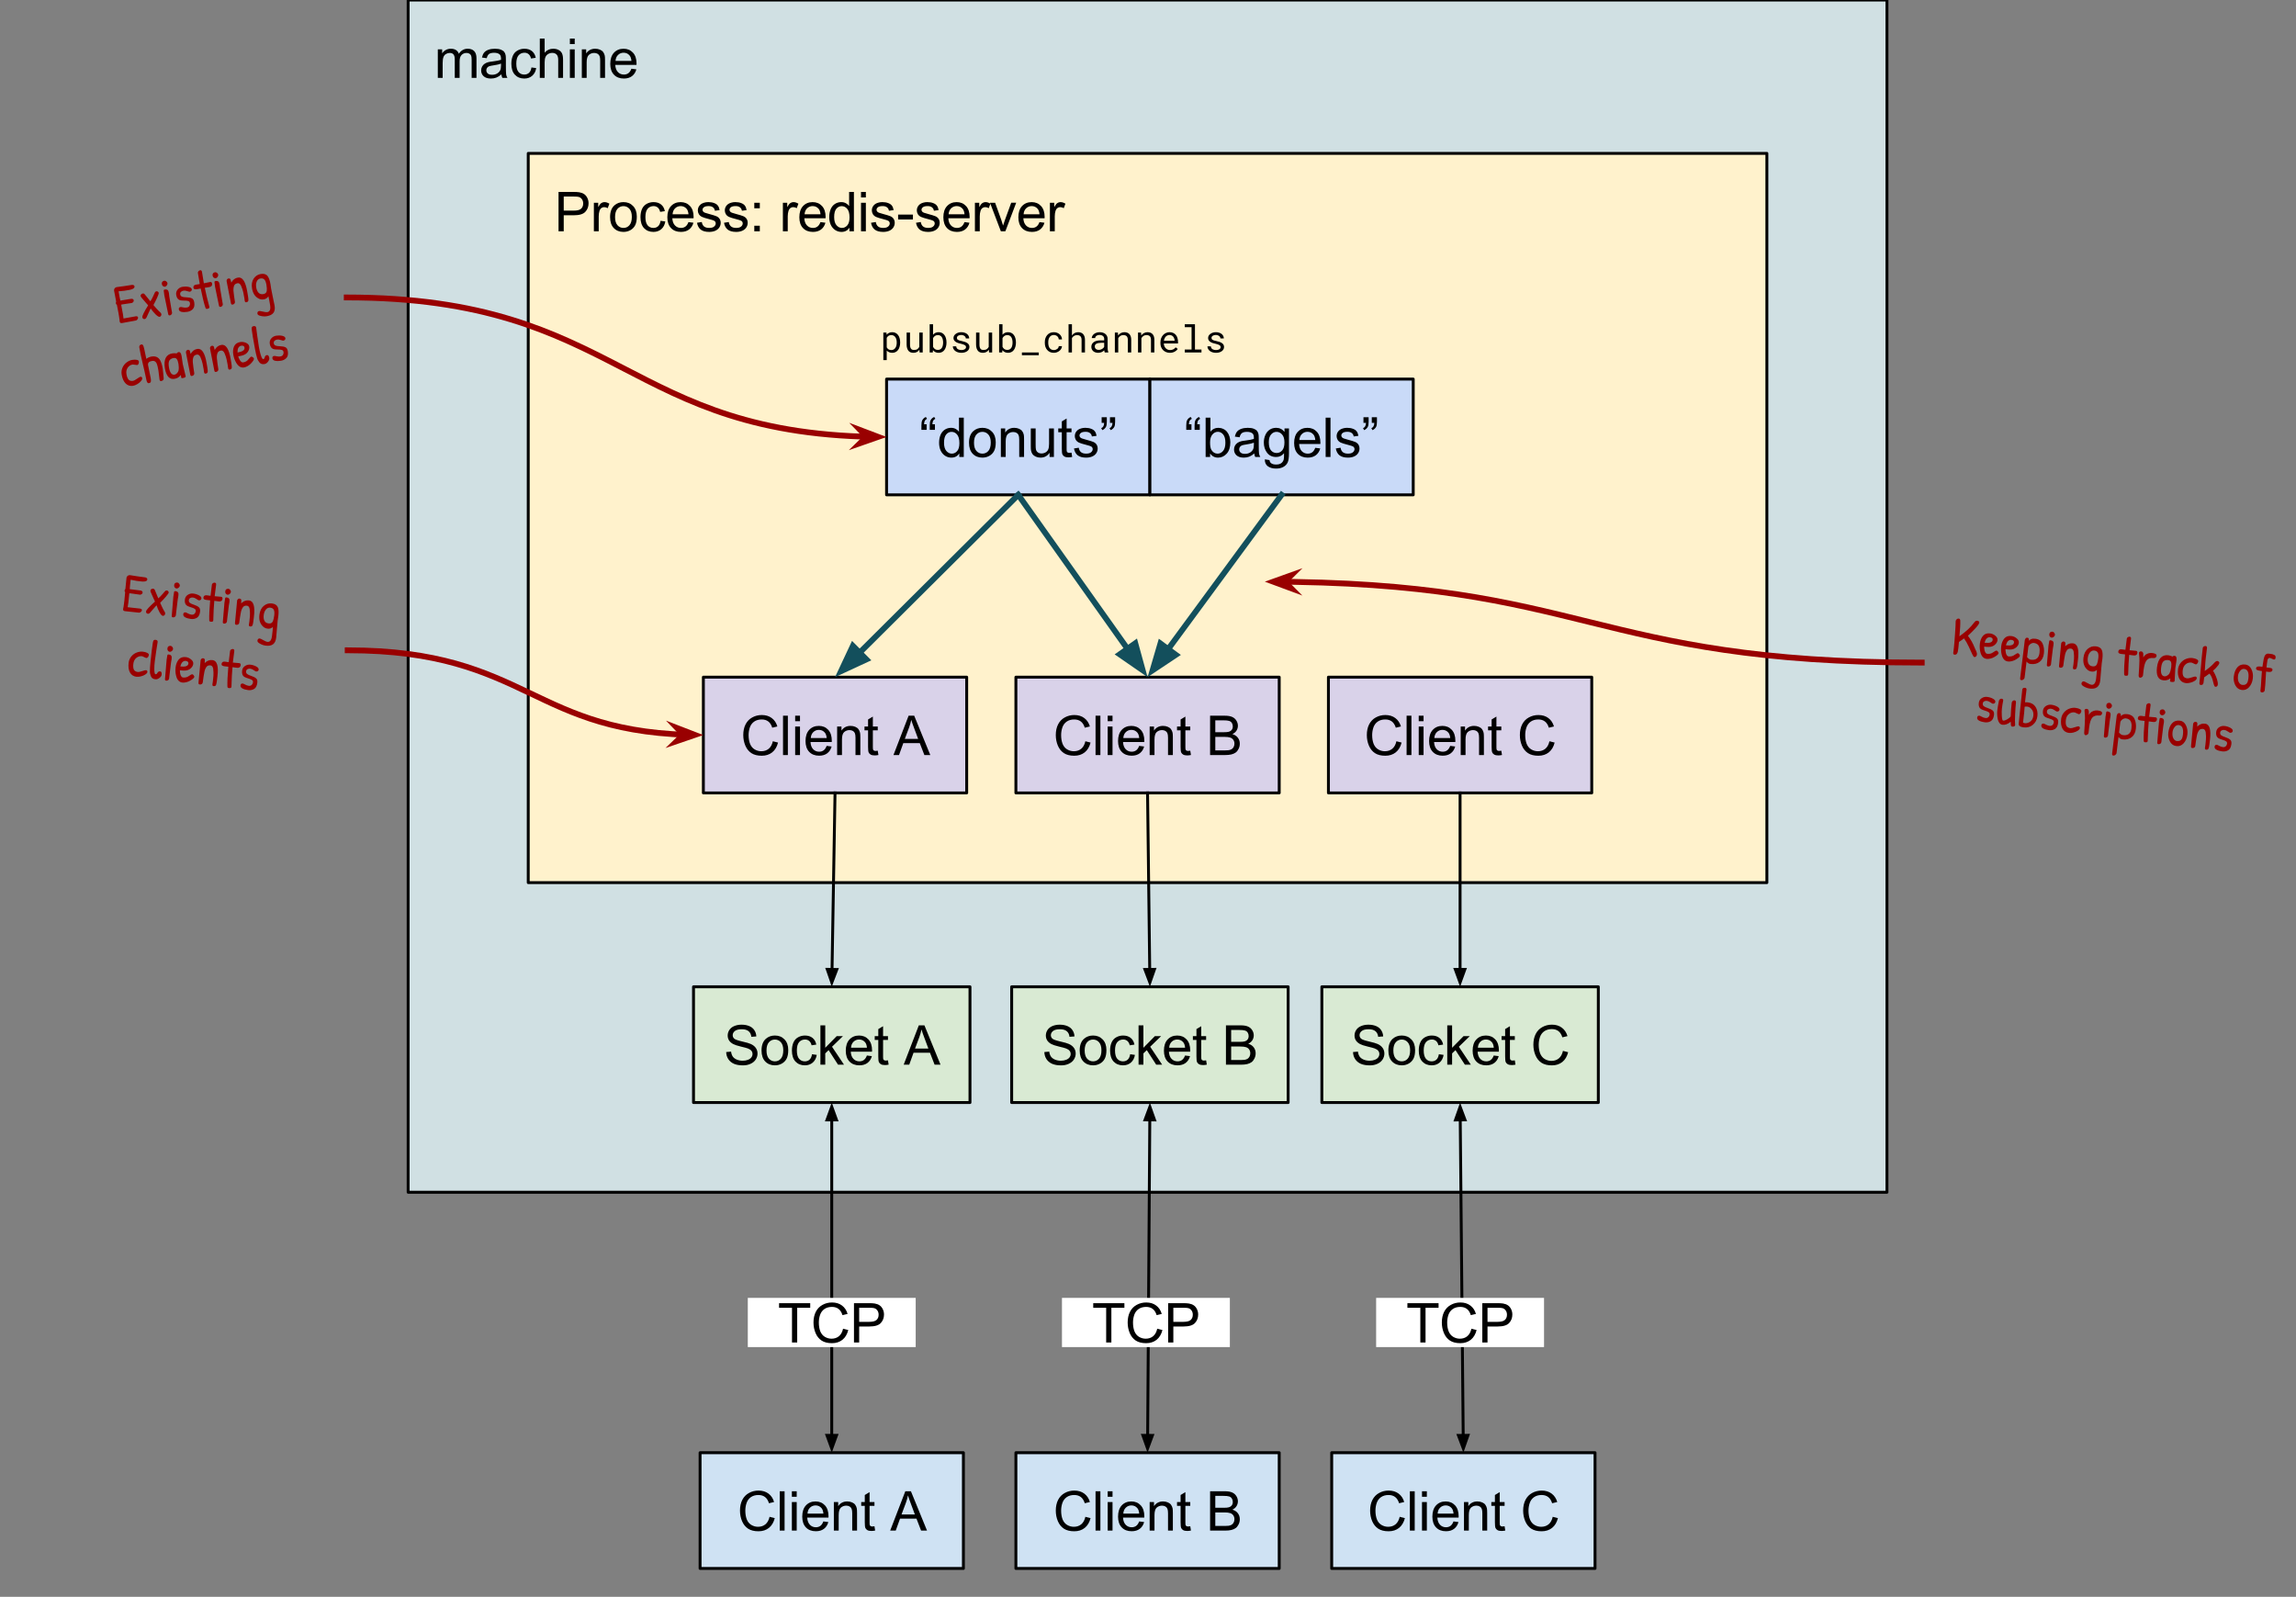 <svg fill="none" stroke-linecap="square" stroke-miterlimit="10" viewBox="0 0 793.367 551.793" xmlns="http://www.w3.org/2000/svg" xmlns:xlink="http://www.w3.org/1999/xlink"><rect x="0" y="0" width="793.367" height="551.793" fill="#808080" stroke="none"/><clipPath id="a"><path d="m0 0h793.367v551.793h-793.367z"/></clipPath><g clip-path="url(#a)"><path d="m0 0h793.367v551.793h-793.367z" fill="none"/><path d="m141.034 0h510.992v412h-510.992z" fill="#d0e0e3" fill-rule="evenodd"/><path d="m141.034 0h510.992v412h-510.992z" fill-rule="evenodd" stroke="#000" stroke-linecap="butt" stroke-linejoin="round"/><path d="m151.284 26.92v-9.859h1.5v1.391q.453-.719 1.219-1.156.781-.453 1.766-.453 1.094 0 1.797.453.703.453.984 1.281 1.172-1.734 3.047-1.734 1.469 0 2.25.812.797.812.797 2.5v6.766h-1.672v-6.203q0-1-.156-1.438-.156-.453-.594-.719-.422-.266-1-.266-1.031 0-1.719.688-.688.688-.688 2.219v5.719h-1.672v-6.406q0-1.109-.406-1.656-.406-.562-1.344-.562-.703 0-1.312.375-.594.359-.859 1.078-.266.719-.266 2.062v5.109zm21.978-1.219q-.938.797-1.797 1.125-.859.312-1.844.312-1.609 0-2.484-.781-.875-.797-.875-2.031 0-.734.328-1.328.328-.594.859-.953.531-.359 1.203-.547.5-.141 1.484-.25 2.031-.25 2.984-.578 0-.344 0-.438 0-1.016-.469-1.438-.641-.562-1.906-.562-1.172 0-1.734.406-.562.406-.828 1.469l-1.641-.234q.234-1.047.734-1.688.516-.641 1.469-.984.969-.359 2.25-.359 1.266 0 2.047.297.781.297 1.156.75.375.453.516 1.141.094.422.094 1.531v2.234q0 2.328.094 2.953.109.609.438 1.172h-1.75q-.266-.516-.328-1.219zm-.141-3.719q-.906.359-2.734.625-1.031.141-1.453.328-.422.188-.656.547-.234.359-.234.797 0 .672.5 1.125.516.438 1.484.438.969 0 1.719-.422.75-.438 1.109-1.156.266-.578.266-1.672zm10.516 1.328 1.641.219q-.266 1.688-1.375 2.656-1.109.953-2.734.953-2.016 0-3.25-1.312-1.219-1.328-1.219-3.797 0-1.594.516-2.781.531-1.203 1.609-1.797 1.094-.609 2.359-.609 1.609 0 2.625.812 1.016.812 1.312 2.312l-1.625.25q-.234-1-.828-1.5-.594-.5-1.422-.5-1.266 0-2.062.906-.781.906-.781 2.859 0 1.984.766 2.891.766.891 1.984.891.984 0 1.641-.594.656-.609.844-1.859zm2.891 3.609v-13.594h1.672v4.875q1.172-1.359 2.953-1.359 1.094 0 1.891.438.812.422 1.156 1.188.359.766.359 2.203v6.25h-1.672v-6.25q0-1.25-.547-1.812-.547-.578-1.531-.578-.75 0-1.406.391-.641.375-.922 1.047-.281.656-.281 1.812v5.391zm10.391-11.688v-1.906h1.672v1.906zm0 11.688v-9.859h1.672v9.859zm4.129 0v-9.859h1.5v1.406q1.094-1.625 3.141-1.625.891 0 1.641.328.75.312 1.109.844.375.516.531 1.219.094.469.094 1.625v6.062h-1.672v-6q0-1.016-.203-1.516-.188-.516-.688-.812-.5-.297-1.172-.297-1.062 0-1.844.672-.766.672-.766 2.578v5.375zm17.126-3.172 1.719.219q-.406 1.5-1.516 2.344-1.094.828-2.812.828-2.156 0-3.422-1.328-1.266-1.328-1.266-3.734 0-2.484 1.266-3.859 1.281-1.375 3.328-1.375 1.984 0 3.234 1.344 1.25 1.344 1.25 3.797 0 .141-.016.438h-7.344q.094 1.625.922 2.484.828.859 2.062.859.906 0 1.547-.469.656-.484 1.047-1.547zm-5.484-2.703h5.5q-.109-1.234-.625-1.859-.797-.969-2.078-.969-1.141 0-1.938.781-.781.766-.859 2.047z" fill="#000"/><path d="m182.53 53h428v252h-428z" fill="#fff2cc" fill-rule="evenodd"/><path d="m182.53 53h428v252h-428z" fill-rule="evenodd" stroke="#000" stroke-linecap="butt" stroke-linejoin="round"/><path d="m192.999 79.92v-13.594h5.125q1.359 0 2.078.125 1 .172 1.672.641.672.469 1.078 1.312.422.844.422 1.844 0 1.734-1.109 2.938-1.094 1.203-3.984 1.203h-3.484v5.531zm1.797-7.141h3.516q1.75 0 2.469-.641.734-.656.734-1.828 0-.859-.438-1.469-.422-.609-1.125-.797-.453-.125-1.672-.125h-3.484zm10.412 7.141v-9.859h1.5v1.5q.578-1.047 1.062-1.375.484-.344 1.078-.344.844 0 1.719.547l-.578 1.547q-.609-.359-1.234-.359-.547 0-.984.328-.422.328-.609.906-.281.891-.281 1.953v5.156zm5.603-4.922q0-2.734 1.531-4.062 1.266-1.094 3.094-1.094 2.031 0 3.312 1.344 1.297 1.328 1.297 3.672 0 1.906-.578 3-.562 1.078-1.656 1.688-1.078.594-2.375.594-2.062 0-3.344-1.328-1.281-1.328-1.281-3.812zm1.719 0q0 1.891.828 2.828.828.938 2.078.938 1.25 0 2.062-.938.828-.953.828-2.891 0-1.828-.828-2.766-.828-.938-2.062-.938-1.25 0-2.078.938-.828.938-.828 2.828zm15.719 1.312 1.641.219q-.266 1.688-1.375 2.656-1.109.953-2.734.953-2.016 0-3.25-1.312-1.219-1.328-1.219-3.797 0-1.594.516-2.781.531-1.203 1.609-1.797 1.094-.609 2.359-.609 1.609 0 2.625.812 1.016.812 1.312 2.312l-1.625.25q-.234-1-.828-1.5-.594-.5-1.422-.5-1.266 0-2.062.906-.781.906-.781 2.859 0 1.984.766 2.891.766.891 1.984.891.984 0 1.641-.594.656-.609.844-1.859zm9.641.438 1.719.219q-.406 1.5-1.516 2.344-1.094.828-2.812.828-2.156 0-3.422-1.328-1.266-1.328-1.266-3.734 0-2.484 1.266-3.859 1.281-1.375 3.328-1.375 1.984 0 3.234 1.344 1.25 1.344 1.25 3.797 0 .141-.016.438h-7.344q.094 1.625.922 2.484.828.859 2.062.859.906 0 1.547-.469.656-.484 1.047-1.547zm-5.484-2.703h5.5q-.109-1.234-.625-1.859-.797-.969-2.078-.969-1.141 0-1.938.781-.781.766-.859 2.047zm8.438 2.938 1.656-.266q.141 1 .766 1.531.641.516 1.781.516 1.156 0 1.703-.469.562-.469.562-1.094 0-.562-.484-.891-.344-.219-1.703-.562-1.844-.469-2.562-.797-.703-.344-1.078-.938-.359-.609-.359-1.328 0-.656.297-1.219.312-.562.828-.938.391-.281 1.062-.484.672-.203 1.438-.203 1.172 0 2.047.344.875.328 1.281.906.422.562.578 1.516l-1.625.219q-.109-.75-.656-1.172-.531-.438-1.5-.438-1.156 0-1.641.391-.484.375-.484.875 0 .328.203.594.203.266.641.438.25.094 1.469.438 1.766.469 2.469.766.703.297 1.094.875.406.578.406 1.438 0 .828-.484 1.578-.484.734-1.406 1.141-.922.391-2.078.391-1.922 0-2.938-.797-1-.797-1.281-2.359zm9.328 0 1.656-.266q.141 1 .766 1.531.641.516 1.781.516 1.156 0 1.703-.469.562-.469.562-1.094 0-.562-.484-.891-.344-.219-1.703-.562-1.844-.469-2.562-.797-.703-.344-1.078-.938-.359-.609-.359-1.328 0-.656.297-1.219.312-.562.828-.938.391-.281 1.062-.484.672-.203 1.438-.203 1.172 0 2.047.344.875.328 1.281.906.422.562.578 1.516l-1.625.219q-.109-.75-.656-1.172-.531-.438-1.5-.438-1.156 0-1.641.391-.484.375-.484.875 0 .328.203.594.203.266.641.438.25.094 1.469.438 1.766.469 2.469.766.703.297 1.094.875.406.578.406 1.438 0 .828-.484 1.578-.484.734-1.406 1.141-.922.391-2.078.391-1.922 0-2.938-.797-1-.797-1.281-2.359zm10.469-5.016v-1.906h1.906v1.906zm0 7.953v-1.906h1.906v1.906zm9.882 0v-9.859h1.5v1.5q.578-1.047 1.062-1.375.484-.344 1.078-.344.844 0 1.719.547l-.578 1.547q-.609-.359-1.234-.359-.547 0-.984.328-.422.328-.609.906-.281.891-.281 1.953v5.156zm12.978-3.172 1.719.219q-.406 1.5-1.516 2.344-1.094.828-2.812.828-2.156 0-3.422-1.328-1.266-1.328-1.266-3.734 0-2.484 1.266-3.859 1.281-1.375 3.328-1.375 1.984 0 3.234 1.344 1.25 1.344 1.25 3.797 0 .141-.016.438h-7.344q.094 1.625.922 2.484.828.859 2.062.859.906 0 1.547-.469.656-.484 1.047-1.547zm-5.484-2.703h5.5q-.109-1.234-.625-1.859-.797-.969-2.078-.969-1.141 0-1.938.781-.781.766-.859 2.047zm15.501 5.875v-1.25q-.938 1.469-2.75 1.469-1.172 0-2.172-.641-.984-.656-1.531-1.812-.531-1.172-.531-2.688 0-1.469.484-2.672.5-1.203 1.469-1.844.984-.641 2.203-.641.891 0 1.578.375.703.375 1.141.984v-4.875h1.656v13.594zm-5.281-4.922q0 1.891.797 2.828.812.938 1.891.938 1.094 0 1.859-.891.766-.891.766-2.734 0-2.016-.781-2.953-.781-.953-1.922-.953-1.109 0-1.859.906-.75.906-.75 2.859zm9.282-6.766v-1.906h1.672v1.906zm0 11.688v-9.859h1.672v9.859zm3.457-2.938 1.656-.266q.141 1 .766 1.531.641.516 1.781.516 1.156 0 1.703-.469.562-.469.562-1.094 0-.562-.484-.891-.344-.219-1.703-.562-1.844-.469-2.562-.797-.703-.344-1.078-.938-.359-.609-.359-1.328 0-.656.297-1.219.312-.562.828-.938.391-.281 1.062-.484.672-.203 1.438-.203 1.172 0 2.047.344.875.328 1.281.906.422.562.578 1.516l-1.625.219q-.109-.75-.656-1.172-.531-.438-1.5-.438-1.156 0-1.641.391-.484.375-.484.875 0 .328.203.594.203.266.641.438.25.094 1.469.438 1.766.469 2.469.766.703.297 1.094.875.406.578.406 1.438 0 .828-.484 1.578-.484.734-1.406 1.141-.922.391-2.078.391-1.922 0-2.938-.797-1-.797-1.281-2.359zm9.359-1.141v-1.688h5.125v1.688zm6.181 1.141 1.656-.266q.141 1 .766 1.531.641.516 1.781.516 1.156 0 1.703-.469.562-.469.562-1.094 0-.562-.484-.891-.344-.219-1.703-.562-1.844-.469-2.562-.797-.703-.344-1.078-.938-.359-.609-.359-1.328 0-.656.297-1.219.312-.562.828-.938.391-.281 1.062-.484.672-.203 1.438-.203 1.172 0 2.047.344.875.328 1.281.906.422.562.578 1.516l-1.625.219q-.109-.75-.656-1.172-.531-.438-1.5-.438-1.156 0-1.641.391-.484.375-.484.875 0 .328.203.594.203.266.641.438.25.094 1.469.438 1.766.469 2.469.766.703.297 1.094.875.406.578.406 1.438 0 .828-.484 1.578-.484.734-1.406 1.141-.922.391-2.078.391-1.922 0-2.938-.797-1-.797-1.281-2.359zm16.75-.234 1.719.219q-.406 1.5-1.516 2.344-1.094.828-2.812.828-2.156 0-3.422-1.328-1.266-1.328-1.266-3.734 0-2.484 1.266-3.859 1.281-1.375 3.328-1.375 1.984 0 3.234 1.344 1.25 1.344 1.25 3.797 0 .141-.016.438h-7.344q.094 1.625.922 2.484.828.859 2.062.859.906 0 1.547-.469.656-.484 1.047-1.547zm-5.484-2.703h5.5q-.109-1.234-.625-1.859-.797-.969-2.078-.969-1.141 0-1.938.781-.781.766-.859 2.047zm9.094 5.875v-9.859h1.5v1.5q.578-1.047 1.062-1.375.484-.344 1.078-.344.844 0 1.719.547l-.578 1.547q-.609-.359-1.234-.359-.547 0-.984.328-.422.328-.609.906-.281.891-.281 1.953v5.156zm8.963 0-3.75-9.859h1.766l2.125 5.906q.344.953.625 1.984.219-.781.625-1.875l2.188-6.016h1.719l-3.734 9.859zm13.344-3.172 1.719.219q-.406 1.5-1.516 2.344-1.094.828-2.812.828-2.156 0-3.422-1.328-1.266-1.328-1.266-3.734 0-2.484 1.266-3.859 1.281-1.375 3.328-1.375 1.984 0 3.234 1.344 1.25 1.344 1.25 3.797 0 .141-.016.438h-7.344q.094 1.625.922 2.484.828.859 2.062.859.906 0 1.547-.469.656-.484 1.047-1.547zm-5.484-2.703h5.5q-.109-1.234-.625-1.859-.797-.969-2.078-.969-1.141 0-1.938.781-.781.766-.859 2.047zm9.094 5.875v-9.859h1.5v1.5q.578-1.047 1.062-1.375.484-.344 1.078-.344.844 0 1.719.547l-.578 1.547q-.609-.359-1.234-.359-.547 0-.984.328-.422.328-.609.906-.281.891-.281 1.953v5.156z" fill="#000"/><path d="m306.349 131h90.992v40h-90.992z" fill="#c9daf8" fill-rule="evenodd"/><path d="m306.349 131h90.992v40h-90.992z" fill-rule="evenodd" stroke="#000" stroke-linecap="butt" stroke-linejoin="round"/><path d="m320.188 146.607v1.938h-1.797v-1.531q0-1.25.297-1.797.391-.75 1.234-1.125l.406.641q-.5.219-.75.641-.234.422-.266 1.234zm2.875 0v1.938h-1.797v-1.531q0-1.25.297-1.797.391-.75 1.234-1.125l.406.641q-.5.219-.75.641-.234.422-.266 1.234zm8.416 11.312v-1.25q-.938 1.469-2.75 1.469-1.172 0-2.172-.641-.984-.656-1.531-1.812-.531-1.172-.531-2.688 0-1.469.484-2.672.5-1.203 1.469-1.844.984-.641 2.203-.641.891 0 1.578.375.703.375 1.141.984v-4.875h1.656v13.594zm-5.281-4.922q0 1.891.797 2.828.812.938 1.891.938 1.094 0 1.859-.891.766-.891.766-2.734 0-2.016-.781-2.953-.781-.953-1.922-.953-1.109 0-1.859.906-.75.906-.75 2.859zm8.641 0q0-2.734 1.531-4.062 1.266-1.094 3.094-1.094 2.031 0 3.312 1.344 1.297 1.328 1.297 3.672 0 1.906-.578 3-.562 1.078-1.656 1.688-1.078.594-2.375.594-2.062 0-3.344-1.328-1.281-1.328-1.281-3.812zm1.719 0q0 1.891.828 2.828.828.938 2.078.938 1.25 0 2.062-.938.828-.953.828-2.891 0-1.828-.828-2.766-.828-.938-2.062-.938-1.25 0-2.078.938-.828.938-.828 2.828zm9.282 4.922v-9.859h1.5v1.406q1.094-1.625 3.141-1.625.891 0 1.641.328.75.312 1.109.844.375.516.531 1.219.094.469.094 1.625v6.062h-1.672v-6q0-1.016-.203-1.516-.188-.516-.688-.812-.5-.297-1.172-.297-1.062 0-1.844.672-.766.672-.766 2.578v5.375zm16.829 0v-1.453q-1.141 1.672-3.125 1.672-.859 0-1.625-.328-.75-.344-1.125-.844-.359-.5-.516-1.234-.094-.5-.094-1.562v-6.109h1.672v5.469q0 1.312.094 1.766.156.656.672 1.031.516.375 1.266.375.75 0 1.406-.375.656-.391.922-1.047.281-.672.281-1.938v-5.281h1.672v9.859zm7.579-1.5.234 1.484q-.703.141-1.266.141-.906 0-1.406-.281-.5-.297-.703-.75-.203-.469-.203-1.984v-5.656h-1.234v-1.312h1.234v-2.438l1.656-1v3.438h1.688v1.312h-1.688v5.75q0 .719.078.922.094.203.297.328.203.125.578.125.266 0 .734-.078zm.855-1.438 1.656-.266q.141 1 .766 1.531.641.516 1.781.516 1.156 0 1.703-.469.562-.469.562-1.094 0-.562-.484-.891-.344-.219-1.703-.562-1.844-.469-2.562-.797-.703-.344-1.078-.938-.359-.609-.359-1.328 0-.656.297-1.219.312-.562.828-.938.391-.281 1.062-.484.672-.203 1.438-.203 1.172 0 2.047.344.875.328 1.281.906.422.562.578 1.516l-1.625.219q-.109-.75-.656-1.172-.531-.438-1.5-.438-1.156 0-1.641.391-.484.375-.484.875 0 .328.203.594.203.266.641.438.25.094 1.469.438 1.766.469 2.469.766.703.297 1.094.875.406.578.406 1.438 0 .828-.484 1.578-.484.734-1.406 1.141-.922.391-2.078.391-1.922 0-2.938-.797-1-.797-1.281-2.359zm9.562-8.859v-1.938h1.781v1.531q0 1.234-.281 1.781-.406.75-1.25 1.141l-.406-.672q.5-.203.75-.641.25-.438.266-1.203zm2.875 0v-1.938h1.781v1.531q0 1.234-.281 1.781-.406.75-1.25 1.141l-.406-.672q.5-.203.75-.641.25-.438.281-1.203z" fill="#000"/><path d="m397.341 131h90.992v40h-90.992z" fill="#c9daf8" fill-rule="evenodd"/><path d="m397.341 131h90.992v40h-90.992z" fill-rule="evenodd" stroke="#000" stroke-linecap="butt" stroke-linejoin="round"/><path d="m411.699 146.607v1.938h-1.797v-1.531q0-1.25.297-1.797.391-.75 1.234-1.125l.406.641q-.5.219-.75.641-.234.422-.266 1.234zm2.875 0v1.938h-1.797v-1.531q0-1.25.297-1.797.391-.75 1.234-1.125l.406.641q-.5.219-.75.641-.234.422-.266 1.234zm3.572 11.312h-1.547v-13.594h1.656v4.844q1.062-1.328 2.703-1.328.906 0 1.719.375.812.359 1.328 1.031.531.656.828 1.594.297.938.297 2 0 2.531-1.25 3.922-1.25 1.375-3 1.375-1.75 0-2.734-1.453zm-.016-5q0 1.766.469 2.562.797 1.281 2.141 1.281 1.094 0 1.891-.938.797-.953.797-2.844 0-1.922-.766-2.844-.766-.922-1.844-.922-1.094 0-1.891.953-.797.953-.797 2.75zm15.282 3.781q-.938.797-1.797 1.125-.859.312-1.844.312-1.609 0-2.484-.781-.875-.797-.875-2.031 0-.734.328-1.328.328-.594.859-.953.531-.359 1.203-.547.5-.141 1.484-.25 2.031-.25 2.984-.578 0-.344 0-.438 0-1.016-.469-1.438-.641-.562-1.906-.562-1.172 0-1.734.406-.562.406-.828 1.469l-1.641-.234q.234-1.047.734-1.688.516-.641 1.469-.984.969-.359 2.25-.359 1.266 0 2.047.297.781.297 1.156.75.375.453.516 1.141.094.422.094 1.531v2.234q0 2.328.094 2.953.109.609.438 1.172h-1.75q-.266-.516-.328-1.219zm-.141-3.719q-.906.359-2.734.625-1.031.141-1.453.328-.422.188-.656.547-.234.359-.234.797 0 .672.5 1.125.516.438 1.484.438.969 0 1.719-.422.75-.438 1.109-1.156.266-.578.266-1.672zm3.782 5.75 1.609.25q.109.75.578 1.094.609.453 1.688.453 1.172 0 1.797-.469.625-.453.859-1.281.125-.516.109-2.156-1.094 1.297-2.719 1.297-2.031 0-3.156-1.469-1.109-1.469-1.109-3.516 0-1.406.516-2.594.516-1.203 1.484-1.844.969-.656 2.266-.656 1.75 0 2.875 1.406v-1.188h1.547v8.516q0 2.312-.469 3.266-.469.969-1.484 1.516-1.016.562-2.5.562-1.766 0-2.859-.797-1.078-.797-1.031-2.391zm1.375-5.922q0 1.953.766 2.844.781.891 1.938.891 1.141 0 1.922-.891.781-.891.781-2.781 0-1.812-.812-2.719-.797-.922-1.922-.922-1.109 0-1.891.906-.781.891-.781 2.672zm16.048 1.938 1.719.219q-.406 1.5-1.516 2.344-1.094.828-2.812.828-2.156 0-3.422-1.328-1.266-1.328-1.266-3.734 0-2.484 1.266-3.859 1.281-1.375 3.328-1.375 1.984 0 3.234 1.344 1.25 1.344 1.25 3.797 0 .141-.016.438h-7.344q.094 1.625.922 2.484.828.859 2.062.859.906 0 1.547-.469.656-.484 1.047-1.547zm-5.484-2.703h5.5q-.109-1.234-.625-1.859-.797-.969-2.078-.969-1.141 0-1.938.781-.781.766-.859 2.047zm9.079 5.875v-13.594h1.672v13.594zm3.504-2.938 1.656-.266q.141 1 .766 1.531.641.516 1.781.516 1.156 0 1.703-.469.562-.469.562-1.094 0-.562-.484-.891-.344-.219-1.703-.562-1.844-.469-2.562-.797-.703-.344-1.078-.938-.359-.609-.359-1.328 0-.656.297-1.219.312-.562.828-.938.391-.281 1.062-.484.672-.203 1.438-.203 1.172 0 2.047.344.875.328 1.281.906.422.562.578 1.516l-1.625.219q-.109-.75-.656-1.172-.531-.438-1.5-.438-1.156 0-1.641.391-.484.375-.484.875 0 .328.203.594.203.266.641.438.25.094 1.469.438 1.766.469 2.469.766.703.297 1.094.875.406.578.406 1.438 0 .828-.484 1.578-.484.734-1.406 1.141-.922.391-2.078.391-1.922 0-2.938-.797-1-.797-1.281-2.359zm9.562-8.859v-1.938h1.781v1.531q0 1.234-.281 1.781-.406.75-1.25 1.141l-.406-.672q.5-.203.75-.641.25-.438.266-1.203zm2.875 0v-1.938h1.781v1.531q0 1.234-.281 1.781-.406.75-1.25 1.141l-.406-.672q.5-.203.75-.641.25-.438.281-1.203z" fill="#000"/><path d="m243.042 234h90.992v40h-90.992z" fill="#d9d2e9" fill-rule="evenodd"/><path d="m243.042 234h90.992v40h-90.992z" fill-rule="evenodd" stroke="#000" stroke-linecap="butt" stroke-linejoin="round"/><path d="m267.048 256.154 1.797.453q-.562 2.219-2.031 3.391-1.469 1.156-3.594 1.156-2.203 0-3.578-.891-1.375-.906-2.094-2.594-.719-1.703-.719-3.656 0-2.125.797-3.703.812-1.578 2.312-2.391 1.5-.828 3.297-.828 2.047 0 3.438 1.047 1.391 1.031 1.938 2.906l-1.766.422q-.469-1.484-1.375-2.156-.906-.688-2.266-.688-1.562 0-2.625.75-1.047.75-1.484 2.031-.422 1.266-.422 2.609 0 1.734.5 3.031.516 1.281 1.578 1.922 1.078.641 2.312.641 1.516 0 2.562-.859 1.047-.875 1.422-2.594zm3.52 4.766v-13.594h1.672v13.594zm4.192-11.687v-1.906h1.672v1.906zm0 11.687v-9.859h1.672v9.859zm10.879-3.172 1.719.219q-.406 1.5-1.516 2.344-1.094.828-2.812.828-2.156 0-3.422-1.328-1.266-1.328-1.266-3.734 0-2.484 1.266-3.859 1.281-1.375 3.328-1.375 1.984 0 3.234 1.344 1.25 1.344 1.25 3.797 0 .141-.016.437h-7.344q.094 1.625.922 2.484.828.859 2.062.859.906 0 1.547-.469.656-.484 1.047-1.547zm-5.484-2.703h5.5q-.109-1.234-.625-1.859-.797-.969-2.078-.969-1.141 0-1.938.781-.781.766-.859 2.047zm9.11 5.875v-9.859h1.5v1.406q1.094-1.625 3.141-1.625.891 0 1.641.328.75.312 1.109.844.375.516.531 1.219.094.469.094 1.625v6.062h-1.672v-6q0-1.016-.203-1.516-.188-.516-.688-.812-.5-.297-1.172-.297-1.062 0-1.844.672-.766.672-.766 2.578v5.375h-1.672zm14.032-1.5.234 1.484q-.703.141-1.266.141-.906 0-1.406-.281-.5-.297-.703-.75-.203-.469-.203-1.984v-5.656h-1.234v-1.312h1.234v-2.438l1.656-1v3.438h1.688v1.312h-1.688v5.75q0 .719.078.922.094.203.297.328.203.125.578.125.266 0 .734-.078zm5.429 1.5 5.234-13.594h1.938l5.562 13.594h-2.047l-1.594-4.125h-5.688l-1.484 4.125zm3.922-5.578h4.609l-1.406-3.781q-.656-1.703-.969-2.812-.266 1.312-.734 2.594z" fill="#000"/><path d="m351.034 234h90.992v40h-90.992z" fill="#d9d2e9" fill-rule="evenodd"/><path d="m351.034 234h90.992v40h-90.992z" fill-rule="evenodd" stroke="#000" stroke-linecap="butt" stroke-linejoin="round"/><path d="m375.04 256.154 1.797.453q-.562 2.219-2.031 3.391-1.469 1.156-3.594 1.156-2.203 0-3.578-.891-1.375-.906-2.094-2.594-.719-1.703-.719-3.656 0-2.125.797-3.703.812-1.578 2.312-2.391 1.5-.828 3.297-.828 2.047 0 3.438 1.047 1.391 1.031 1.938 2.906l-1.766.422q-.469-1.484-1.375-2.156-.906-.688-2.266-.688-1.562 0-2.625.75-1.047.75-1.484 2.031-.422 1.266-.422 2.609 0 1.734.5 3.031.516 1.281 1.578 1.922 1.078.641 2.312.641 1.516 0 2.562-.859 1.047-.875 1.422-2.594zm3.52 4.766v-13.594h1.672v13.594zm4.192-11.687v-1.906h1.672v1.906zm0 11.687v-9.859h1.672v9.859zm10.879-3.172 1.719.219q-.406 1.5-1.516 2.344-1.094.828-2.812.828-2.156 0-3.422-1.328-1.266-1.328-1.266-3.734 0-2.484 1.266-3.859 1.281-1.375 3.328-1.375 1.984 0 3.234 1.344 1.25 1.344 1.25 3.797 0 .141-.016.437h-7.344q.094 1.625.922 2.484.828.859 2.062.859.906 0 1.547-.469.656-.484 1.047-1.547zm-5.484-2.703h5.5q-.109-1.234-.625-1.859-.797-.969-2.078-.969-1.141 0-1.938.781-.781.766-.859 2.047zm9.11 5.875v-9.859h1.5v1.406q1.094-1.625 3.141-1.625.891 0 1.641.328.75.312 1.109.844.375.516.531 1.219.094.469.094 1.625v6.062h-1.672v-6q0-1.016-.203-1.516-.188-.516-.688-.812-.5-.297-1.172-.297-1.062 0-1.844.672-.766.672-.766 2.578v5.375h-1.672zm14.032-1.5.234 1.484q-.703.141-1.266.141-.906 0-1.406-.281-.5-.297-.703-.75-.203-.469-.203-1.984v-5.656h-1.234v-1.312h1.234v-2.438l1.656-1v3.438h1.688v1.312h-1.688v5.75q0 .719.078.922.094.203.297.328.203.125.578.125.266 0 .734-.078zm6.851 1.5v-13.594h5.109q1.547 0 2.484.406.953.406 1.484 1.266.531.859.531 1.797 0 .875-.469 1.656-.469.766-1.438 1.234 1.234.359 1.891 1.234.672.875.672 2.062 0 .953-.406 1.781-.391.812-.984 1.266-.594.438-1.5.672-.891.219-2.188.219h-5.188zm1.797-7.891h2.938q1.203 0 1.719-.156.688-.203 1.031-.672.359-.469.359-1.188 0-.672-.328-1.188-.328-.516-.938-.703-.594-.203-2.062-.203h-2.719zm0 6.281h3.391q.875 0 1.219-.062.625-.109 1.047-.359.422-.266.688-.766.266-.5.266-1.141 0-.766-.391-1.328-.391-.562-1.078-.781-.688-.234-1.984-.234h-3.156z" fill="#000"/><path d="m459.026 234h90.992v40h-90.992z" fill="#d9d2e9" fill-rule="evenodd"/><path d="m459.026 234h90.992v40h-90.992z" fill-rule="evenodd" stroke="#000" stroke-linecap="butt" stroke-linejoin="round"/><path d="m482.517 256.154 1.797.453q-.562 2.219-2.031 3.391-1.469 1.156-3.594 1.156-2.203 0-3.578-.891-1.375-.906-2.094-2.594-.719-1.703-.719-3.656 0-2.125.797-3.703.812-1.578 2.312-2.391 1.5-.828 3.297-.828 2.047 0 3.438 1.047 1.391 1.031 1.938 2.906l-1.766.422q-.469-1.484-1.375-2.156-.906-.688-2.266-.688-1.562 0-2.625.75-1.047.75-1.484 2.031-.422 1.266-.422 2.609 0 1.734.5 3.031.516 1.281 1.578 1.922 1.078.641 2.312.641 1.516 0 2.562-.859 1.047-.875 1.422-2.594zm3.52 4.766v-13.594h1.672v13.594zm4.192-11.687v-1.906h1.672v1.906zm0 11.687v-9.859h1.672v9.859zm10.879-3.172 1.719.219q-.406 1.5-1.516 2.344-1.094.828-2.812.828-2.156 0-3.422-1.328-1.266-1.328-1.266-3.734 0-2.484 1.266-3.859 1.281-1.375 3.328-1.375 1.984 0 3.234 1.344 1.25 1.344 1.25 3.797 0 .141-.016.437h-7.344q.094 1.625.922 2.484.828.859 2.062.859.906 0 1.547-.469.656-.484 1.047-1.547zm-5.484-2.703h5.5q-.109-1.234-.625-1.859-.797-.969-2.078-.969-1.141 0-1.938.781-.781.766-.859 2.047zm9.11 5.875v-9.859h1.5v1.406q1.094-1.625 3.141-1.625.891 0 1.641.328.75.312 1.109.844.375.516.531 1.219.094.469.094 1.625v6.062h-1.672v-6q0-1.016-.203-1.516-.188-.516-.688-.812-.5-.297-1.172-.297-1.062 0-1.844.672-.766.672-.766 2.578v5.375h-1.672zm14.032-1.5.234 1.484q-.703.141-1.266.141-.906 0-1.406-.281-.5-.297-.703-.75-.203-.469-.203-1.984v-5.656h-1.234v-1.312h1.234v-2.438l1.656-1v3.438h1.688v1.312h-1.688v5.75q0 .719.078.922.094.203.297.328.203.125.578.125.266 0 .734-.078zm16.632-3.266 1.797.453q-.562 2.219-2.031 3.391-1.469 1.156-3.594 1.156-2.203 0-3.578-.891-1.375-.906-2.094-2.594-.719-1.703-.719-3.656 0-2.125.797-3.703.812-1.578 2.312-2.391 1.5-.828 3.297-.828 2.047 0 3.438 1.047 1.391 1.031 1.938 2.906l-1.766.422q-.469-1.484-1.375-2.156-.906-.688-2.266-.688-1.562 0-2.625.75-1.047.75-1.484 2.031-.422 1.266-.422 2.609 0 1.734.5 3.031.516 1.281 1.578 1.922 1.078.641 2.312.641 1.516 0 2.562-.859 1.047-.875 1.422-2.594z" fill="#000"/><path d="m351.845 171-63.307 62.992" fill="none"/><path d="m351.845 171-54.801 54.528" fill-rule="evenodd" stroke="#134f5c" stroke-linecap="butt" stroke-linejoin="round" stroke-width="2"/><path d="m294.714 223.186-4.104 8.744 8.764-4.06z" fill="#134f5c" fill-rule="evenodd" stroke="#134f5c" stroke-linecap="butt" stroke-width="2"/><path d="m351.845 171 44.693 62.992" fill="none"/><path d="m351.845 171 37.749 53.205" fill-rule="evenodd" stroke="#134f5c" stroke-linecap="butt" stroke-linejoin="round" stroke-width="2"/><path d="m386.9 226.117 7.946 5.491-2.558-9.314z" fill="#134f5c" fill-rule="evenodd" stroke="#134f5c" stroke-linecap="butt" stroke-width="2"/><path d="m442.837 171-46.299 62.992" fill="none"/><g fill-rule="evenodd"><path d="m442.837 171-39.192 53.323" stroke="#134f5c" stroke-linecap="butt" stroke-linejoin="round" stroke-width="2"/><path d="m400.983 222.367-2.713 9.27 8.037-5.357z" fill="#134f5c" stroke="#134f5c" stroke-linecap="butt" stroke-width="2"/><path d="m241.908 502h90.992v40h-90.992z" fill="#cfe2f3"/><path d="m241.908 502h90.992v40h-90.992z" stroke="#000" stroke-linecap="butt" stroke-linejoin="round"/></g><path d="m265.914 524.154 1.797.453q-.562 2.219-2.031 3.391-1.469 1.156-3.594 1.156-2.203 0-3.578-.891-1.375-.906-2.094-2.594-.719-1.703-.719-3.656 0-2.125.797-3.703.812-1.578 2.312-2.391 1.5-.828 3.297-.828 2.047 0 3.438 1.047 1.391 1.031 1.938 2.906l-1.766.422q-.469-1.484-1.375-2.156-.906-.688-2.266-.688-1.562 0-2.625.75-1.047.75-1.484 2.031-.422 1.266-.422 2.609 0 1.734.5 3.031.516 1.281 1.578 1.922 1.078.641 2.312.641 1.516 0 2.562-.859 1.047-.875 1.422-2.594zm3.52 4.766v-13.594h1.672v13.594zm4.192-11.688v-1.906h1.672v1.906zm0 11.688v-9.859h1.672v9.859zm10.879-3.172 1.719.219q-.406 1.5-1.516 2.344-1.094.828-2.812.828-2.156 0-3.422-1.328-1.266-1.328-1.266-3.734 0-2.484 1.266-3.859 1.281-1.375 3.328-1.375 1.984 0 3.234 1.344 1.25 1.344 1.25 3.797 0 .141-.016.438h-7.344q.094 1.625.922 2.484.828.859 2.062.859.906 0 1.547-.469.656-.484 1.047-1.547zm-5.484-2.703h5.5q-.109-1.234-.625-1.859-.797-.969-2.078-.969-1.141 0-1.938.781-.781.766-.859 2.047zm9.11 5.875v-9.859h1.5v1.406q1.094-1.625 3.141-1.625.891 0 1.641.328.75.312 1.109.844.375.516.531 1.219.094.469.094 1.625v6.062h-1.672v-6q0-1.016-.203-1.516-.188-.516-.688-.812-.5-.297-1.172-.297-1.062 0-1.844.672-.766.672-.766 2.578v5.375zm14.032-1.5.234 1.484q-.703.141-1.266.141-.906 0-1.406-.281-.5-.297-.703-.75-.203-.469-.203-1.984v-5.656h-1.234v-1.312h1.234v-2.438l1.656-1v3.438h1.688v1.312h-1.688v5.75q0 .719.078.922.094.203.297.328.203.125.578.125.266 0 .734-.078zm5.429 1.5 5.234-13.594h1.938l5.562 13.594h-2.047l-1.594-4.125h-5.688l-1.484 4.125zm3.922-5.578h4.609l-1.406-3.781q-.656-1.703-.969-2.812-.266 1.312-.734 2.594z" fill="#000"/><path d="m239.64 341h95.528v40h-95.528z" fill="#d9ead3" fill-rule="evenodd"/><path d="m239.64 341h95.528v40h-95.528z" fill-rule="evenodd" stroke="#000" stroke-linecap="butt" stroke-linejoin="round"/><path d="m250.933 363.545 1.688-.141q.125 1.016.562 1.672.438.656 1.359 1.062.938.406 2.094.406 1.031 0 1.812-.312.797-.312 1.188-.844.391-.531.391-1.156 0-.641-.375-1.109-.375-.484-1.234-.812-.547-.219-2.422-.656-1.875-.453-2.625-.859-.969-.516-1.453-1.266-.469-.75-.469-1.688 0-1.031.578-1.922.594-.906 1.703-1.359 1.125-.469 2.5-.469 1.516 0 2.672.484 1.156.484 1.766 1.438.625.938.672 2.141l-1.719.125q-.141-1.281-.953-1.938-.797-.672-2.359-.672-1.625 0-2.375.609-.75.594-.75 1.438 0 .734.531 1.203.516.469 2.703.969 2.203.5 3.016.875 1.188.547 1.75 1.391.578.828.578 1.922 0 1.094-.625 2.062-.625.953-1.797 1.484-1.156.531-2.609.531-1.844 0-3.094-.531-1.25-.547-1.969-1.625-.703-1.078-.734-2.453zm12.209-.547q0-2.734 1.531-4.062 1.266-1.094 3.094-1.094 2.031 0 3.312 1.344 1.297 1.328 1.297 3.672 0 1.906-.578 3-.562 1.078-1.656 1.688-1.078.594-2.375.594-2.062 0-3.344-1.328-1.281-1.328-1.281-3.812zm1.719 0q0 1.891.828 2.828.828.938 2.078.938 1.25 0 2.062-.938.828-.953.828-2.891 0-1.828-.828-2.766-.828-.938-2.062-.938-1.25 0-2.078.938-.828.938-.828 2.828zm15.719 1.312 1.641.219q-.266 1.688-1.375 2.656-1.109.953-2.734.953-2.016 0-3.25-1.312-1.219-1.328-1.219-3.797 0-1.594.516-2.781.531-1.203 1.609-1.797 1.094-.609 2.359-.609 1.609 0 2.625.812 1.016.812 1.312 2.312l-1.625.25q-.234-1-.828-1.5-.594-.5-1.422-.5-1.266 0-2.062.906-.781.906-.781 2.859 0 1.984.766 2.891.766.891 1.984.891.984 0 1.641-.594.656-.609.844-1.859zm2.906 3.609v-13.594h1.672v7.75l3.953-4.016h2.156l-3.766 3.656 4.141 6.203h-2.062l-3.25-5.031-1.172 1.125v3.906zm16.062-3.172 1.719.219q-.406 1.5-1.516 2.344-1.094.828-2.812.828-2.156 0-3.422-1.328-1.266-1.328-1.266-3.734 0-2.484 1.266-3.859 1.281-1.375 3.328-1.375 1.984 0 3.234 1.344 1.25 1.344 1.25 3.797 0 .141-.016.438h-7.344q.094 1.625.922 2.484.828.859 2.062.859.906 0 1.547-.469.656-.484 1.047-1.547zm-5.484-2.703h5.5q-.109-1.234-.625-1.859-.797-.969-2.078-.969-1.141 0-1.938.781-.781.766-.859 2.047zm12.766 4.375.234 1.484q-.703.141-1.266.141-.906 0-1.406-.281-.5-.297-.703-.75-.203-.469-.203-1.984v-5.656h-1.234v-1.312h1.234v-2.438l1.656-1v3.438h1.688v1.312h-1.688v5.75q0 .719.078.922.094.203.297.328.203.125.578.125.266 0 .734-.078zm5.429 1.5 5.234-13.594h1.938l5.562 13.594h-2.047l-1.594-4.125h-5.688l-1.484 4.125zm3.922-5.578h4.609l-1.406-3.781q-.656-1.703-.969-2.812-.266 1.312-.734 2.594z" fill="#000"/><path d="m349.577 341h95.528v40h-95.528z" fill="#d9ead3" fill-rule="evenodd"/><path d="m349.577 341h95.528v40h-95.528z" fill-rule="evenodd" stroke="#000" stroke-linecap="butt" stroke-linejoin="round"/><path d="m360.87 363.545 1.688-.141q.125 1.016.562 1.672.438.656 1.359 1.062.938.406 2.094.406 1.031 0 1.812-.312.797-.312 1.188-.844.391-.531.391-1.156 0-.641-.375-1.109-.375-.484-1.234-.812-.547-.219-2.422-.656-1.875-.453-2.625-.859-.969-.516-1.453-1.266-.469-.75-.469-1.688 0-1.031.578-1.922.594-.906 1.703-1.359 1.125-.469 2.5-.469 1.516 0 2.672.484 1.156.484 1.766 1.438.625.938.672 2.141l-1.719.125q-.141-1.281-.953-1.938-.797-.672-2.359-.672-1.625 0-2.375.609-.75.594-.75 1.438 0 .734.531 1.203.516.469 2.703.969 2.203.5 3.016.875 1.188.547 1.75 1.391.578.828.578 1.922 0 1.094-.625 2.062-.625.953-1.797 1.484-1.156.531-2.609.531-1.844 0-3.094-.531-1.25-.547-1.969-1.625-.703-1.078-.734-2.453zm12.209-.547q0-2.734 1.531-4.062 1.266-1.094 3.094-1.094 2.031 0 3.312 1.344 1.297 1.328 1.297 3.672 0 1.906-.578 3-.562 1.078-1.656 1.688-1.078.594-2.375.594-2.062 0-3.344-1.328-1.281-1.328-1.281-3.812zm1.719 0q0 1.891.828 2.828.828.938 2.078.938 1.25 0 2.062-.938.828-.953.828-2.891 0-1.828-.828-2.766-.828-.938-2.062-.938-1.25 0-2.078.938-.828.938-.828 2.828zm15.719 1.312 1.641.219q-.266 1.688-1.375 2.656-1.109.953-2.734.953-2.016 0-3.25-1.312-1.219-1.328-1.219-3.797 0-1.594.516-2.781.531-1.203 1.609-1.797 1.094-.609 2.359-.609 1.609 0 2.625.812 1.016.812 1.312 2.312l-1.625.25q-.234-1-.828-1.5-.594-.5-1.422-.5-1.266 0-2.062.906-.781.906-.781 2.859 0 1.984.766 2.891.766.891 1.984.891.984 0 1.641-.594.656-.609.844-1.859zm2.906 3.609v-13.594h1.672v7.75l3.953-4.016h2.156l-3.766 3.656 4.141 6.203h-2.062l-3.25-5.031-1.172 1.125v3.906zm16.062-3.172 1.719.219q-.406 1.5-1.516 2.344-1.094.828-2.812.828-2.156 0-3.422-1.328-1.266-1.328-1.266-3.734 0-2.484 1.266-3.859 1.281-1.375 3.328-1.375 1.984 0 3.234 1.344 1.25 1.344 1.25 3.797 0 .141-.016.438h-7.344q.094 1.625.922 2.484.828.859 2.062.859.906 0 1.547-.469.656-.484 1.047-1.547zm-5.484-2.703h5.5q-.109-1.234-.625-1.859-.797-.969-2.078-.969-1.141 0-1.938.781-.781.766-.859 2.047zm12.766 4.375.234 1.484q-.703.141-1.266.141-.906 0-1.406-.281-.5-.297-.703-.75-.203-.469-.203-1.984v-5.656h-1.234v-1.312h1.234v-2.438l1.656-1v3.438h1.688v1.312h-1.688v5.75q0 .719.078.922.094.203.297.328.203.125.578.125.266 0 .734-.078zm6.851 1.5v-13.594h5.109q1.547 0 2.484.406.953.406 1.484 1.266.531.859.531 1.797 0 .875-.469 1.656-.469.766-1.438 1.234 1.234.359 1.891 1.234.672.875.672 2.062 0 .953-.406 1.781-.391.812-.984 1.266-.594.438-1.5.672-.891.219-2.188.219zm1.797-7.891h2.938q1.203 0 1.719-.156.688-.203 1.031-.672.359-.469.359-1.188 0-.672-.328-1.188-.328-.516-.938-.703-.594-.203-2.062-.203h-2.719zm0 6.281h3.391q.875 0 1.219-.062.625-.109 1.047-.359.422-.266.688-.766.266-.5.266-1.141 0-.766-.391-1.328-.391-.562-1.078-.781-.688-.234-1.984-.234h-3.156z" fill="#000"/><path d="m456.759 341h95.528v40h-95.528z" fill="#d9ead3" fill-rule="evenodd"/><path d="m456.759 341h95.528v40h-95.528z" fill-rule="evenodd" stroke="#000" stroke-linecap="butt" stroke-linejoin="round"/><path d="m467.536 363.545 1.688-.141q.125 1.016.562 1.672.438.656 1.359 1.062.938.406 2.094.406 1.031 0 1.812-.312.797-.312 1.188-.844.391-.531.391-1.156 0-.641-.375-1.109-.375-.484-1.234-.812-.547-.219-2.422-.656-1.875-.453-2.625-.859-.969-.516-1.453-1.266-.469-.75-.469-1.688 0-1.031.578-1.922.594-.906 1.703-1.359 1.125-.469 2.5-.469 1.516 0 2.672.484 1.156.484 1.766 1.438.625.938.672 2.141l-1.719.125q-.141-1.281-.953-1.938-.797-.672-2.359-.672-1.625 0-2.375.609-.75.594-.75 1.438 0 .734.531 1.203.516.469 2.703.969 2.203.5 3.016.875 1.188.547 1.75 1.391.578.828.578 1.922 0 1.094-.625 2.062-.625.953-1.797 1.484-1.156.531-2.609.531-1.844 0-3.094-.531-1.25-.547-1.969-1.625-.703-1.078-.734-2.453zm12.209-.547q0-2.734 1.531-4.062 1.266-1.094 3.094-1.094 2.031 0 3.312 1.344 1.297 1.328 1.297 3.672 0 1.906-.578 3-.562 1.078-1.656 1.688-1.078.594-2.375.594-2.062 0-3.344-1.328-1.281-1.328-1.281-3.812zm1.719 0q0 1.891.828 2.828.828.938 2.078.938 1.25 0 2.062-.938.828-.953.828-2.891 0-1.828-.828-2.766-.828-.938-2.062-.938-1.25 0-2.078.938-.828.938-.828 2.828zm15.719 1.312 1.641.219q-.266 1.688-1.375 2.656-1.109.953-2.734.953-2.016 0-3.25-1.312-1.219-1.328-1.219-3.797 0-1.594.516-2.781.531-1.203 1.609-1.797 1.094-.609 2.359-.609 1.609 0 2.625.812 1.016.812 1.312 2.312l-1.625.25q-.234-1-.828-1.5-.594-.5-1.422-.5-1.266 0-2.062.906-.781.906-.781 2.859 0 1.984.766 2.891.766.891 1.984.891.984 0 1.641-.594.656-.609.844-1.859zm2.906 3.609v-13.594h1.672v7.75l3.953-4.016h2.156l-3.766 3.656 4.141 6.203h-2.062l-3.25-5.031-1.172 1.125v3.906zm16.063-3.172 1.719.219q-.406 1.5-1.516 2.344-1.094.828-2.812.828-2.156 0-3.422-1.328-1.266-1.328-1.266-3.734 0-2.484 1.266-3.859 1.281-1.375 3.328-1.375 1.984 0 3.234 1.344 1.25 1.344 1.25 3.797 0 .141-.016.438h-7.344q.094 1.625.922 2.484.828.859 2.063.859.906 0 1.547-.469.656-.484 1.047-1.547zm-5.484-2.703h5.5q-.109-1.234-.625-1.859-.797-.969-2.078-.969-1.141 0-1.938.781-.781.766-.859 2.047zm12.766 4.375.234 1.484q-.703.141-1.266.141-.906 0-1.406-.281-.5-.297-.703-.75-.203-.469-.203-1.984v-5.656h-1.234v-1.312h1.234v-2.438l1.656-1v3.438h1.688v1.312h-1.688v5.75q0 .719.078.922.094.203.297.328.203.125.578.125.266 0 .734-.078zm16.632-3.266 1.797.453q-.562 2.219-2.031 3.391-1.469 1.156-3.594 1.156-2.203 0-3.578-.891-1.375-.906-2.094-2.594-.719-1.703-.719-3.656 0-2.125.797-3.703.812-1.578 2.312-2.391 1.5-.828 3.297-.828 2.047 0 3.438 1.047 1.391 1.031 1.938 2.906l-1.766.422q-.469-1.484-1.375-2.156-.906-.688-2.266-.688-1.562 0-2.625.75-1.047.75-1.484 2.031-.422 1.266-.422 2.609 0 1.734.5 3.031.516 1.281 1.578 1.922 1.078.641 2.312.641 1.516 0 2.562-.859 1.047-.875 1.422-2.594z" fill="#000"/><path d="m288.538 274-1.134 66.992" fill="none"/><path d="m288.538 274-1.032 60.993" fill-rule="evenodd" stroke="#000" stroke-linecap="butt" stroke-linejoin="round"/><path d="m285.854 334.965 1.575 4.565 1.728-4.509z" fill="#000" fill-rule="evenodd" stroke="#000" stroke-linecap="butt"/><path d="m396.53 274 .819 66.992" fill="none"/><path d="m396.53 274 .746 60.993" fill-rule="evenodd" stroke="#000" stroke-linecap="butt" stroke-linejoin="round"/><path d="m395.624 335.013 1.707 4.518 1.596-4.558z" fill="#000" fill-rule="evenodd" stroke="#000" stroke-linecap="butt"/><path d="m504.522 274v66.992" fill="none"/><path d="m504.522 274v60.992" fill-rule="evenodd" stroke="#000" stroke-linecap="butt" stroke-linejoin="round"/><path d="m502.871 334.992 1.652 4.538 1.652-4.538z" fill="#000" fill-rule="evenodd" stroke="#000" stroke-linecap="butt"/><path d="m351.034 502h90.992v40h-90.992z" fill="#cfe2f3" fill-rule="evenodd"/><path d="m351.034 502h90.992v40h-90.992z" fill-rule="evenodd" stroke="#000" stroke-linecap="butt" stroke-linejoin="round"/><path d="m375.04 524.154 1.797.453q-.562 2.219-2.031 3.391-1.469 1.156-3.594 1.156-2.203 0-3.578-.891-1.375-.906-2.094-2.594-.719-1.703-.719-3.656 0-2.125.797-3.703.812-1.578 2.312-2.391 1.5-.828 3.297-.828 2.047 0 3.438 1.047 1.391 1.031 1.938 2.906l-1.766.422q-.469-1.484-1.375-2.156-.906-.688-2.266-.688-1.562 0-2.625.75-1.047.75-1.484 2.031-.422 1.266-.422 2.609 0 1.734.5 3.031.516 1.281 1.578 1.922 1.078.641 2.312.641 1.516 0 2.562-.859 1.047-.875 1.422-2.594zm3.52 4.766v-13.594h1.672v13.594zm4.192-11.688v-1.906h1.672v1.906zm0 11.688v-9.859h1.672v9.859zm10.879-3.172 1.719.219q-.406 1.5-1.516 2.344-1.094.828-2.812.828-2.156 0-3.422-1.328-1.266-1.328-1.266-3.734 0-2.484 1.266-3.859 1.281-1.375 3.328-1.375 1.984 0 3.234 1.344 1.25 1.344 1.25 3.797 0 .141-.016.438h-7.344q.094 1.625.922 2.484.828.859 2.062.859.906 0 1.547-.469.656-.484 1.047-1.547zm-5.484-2.703h5.5q-.109-1.234-.625-1.859-.797-.969-2.078-.969-1.141 0-1.938.781-.781.766-.859 2.047zm9.11 5.875v-9.859h1.5v1.406q1.094-1.625 3.141-1.625.891 0 1.641.328.75.312 1.109.844.375.516.531 1.219.094.469.094 1.625v6.062h-1.672v-6q0-1.016-.203-1.516-.188-.516-.688-.812-.5-.297-1.172-.297-1.062 0-1.844.672-.766.672-.766 2.578v5.375zm14.032-1.5.234 1.484q-.703.141-1.266.141-.906 0-1.406-.281-.5-.297-.703-.75-.203-.469-.203-1.984v-5.656h-1.234v-1.312h1.234v-2.438l1.656-1v3.438h1.688v1.312h-1.688v5.75q0 .719.078.922.094.203.297.328.203.125.578.125.266 0 .734-.078zm6.851 1.5v-13.594h5.109q1.547 0 2.484.406.953.406 1.484 1.266.531.859.531 1.797 0 .875-.469 1.656-.469.766-1.438 1.234 1.234.359 1.891 1.234.672.875.672 2.062 0 .953-.406 1.781-.391.812-.984 1.266-.594.438-1.5.672-.891.219-2.188.219zm1.797-7.891h2.938q1.203 0 1.719-.156.688-.203 1.031-.672.359-.469.359-1.188 0-.672-.328-1.188-.328-.516-.938-.703-.594-.203-2.062-.203h-2.719zm0 6.281h3.391q.875 0 1.219-.062.625-.109 1.047-.359.422-.266.688-.766.266-.5.266-1.141 0-.766-.391-1.328-.391-.562-1.078-.781-.688-.234-1.984-.234h-3.156z" fill="#000"/><path d="m460.16 502h90.992v40h-90.992z" fill="#cfe2f3" fill-rule="evenodd"/><path d="m460.16 502h90.992v40h-90.992z" fill-rule="evenodd" stroke="#000" stroke-linecap="butt" stroke-linejoin="round"/><path d="m483.651 524.154 1.797.453q-.562 2.219-2.031 3.391-1.469 1.156-3.594 1.156-2.203 0-3.578-.891-1.375-.906-2.094-2.594-.719-1.703-.719-3.656 0-2.125.797-3.703.812-1.578 2.312-2.391 1.5-.828 3.297-.828 2.047 0 3.438 1.047 1.391 1.031 1.938 2.906l-1.766.422q-.469-1.484-1.375-2.156-.906-.688-2.266-.688-1.562 0-2.625.75-1.047.75-1.484 2.031-.422 1.266-.422 2.609 0 1.734.5 3.031.516 1.281 1.578 1.922 1.078.641 2.312.641 1.516 0 2.562-.859 1.047-.875 1.422-2.594zm3.52 4.766v-13.594h1.672v13.594zm4.192-11.688v-1.906h1.672v1.906zm0 11.688v-9.859h1.672v9.859zm10.879-3.172 1.719.219q-.406 1.5-1.516 2.344-1.094.828-2.812.828-2.156 0-3.422-1.328-1.266-1.328-1.266-3.734 0-2.484 1.266-3.859 1.281-1.375 3.328-1.375 1.984 0 3.234 1.344 1.25 1.344 1.25 3.797 0 .141-.016.438h-7.344q.094 1.625.922 2.484.828.859 2.062.859.906 0 1.547-.469.656-.484 1.047-1.547zm-5.484-2.703h5.5q-.109-1.234-.625-1.859-.797-.969-2.078-.969-1.141 0-1.938.781-.781.766-.859 2.047zm9.11 5.875v-9.859h1.5v1.406q1.094-1.625 3.141-1.625.891 0 1.641.328.75.312 1.109.844.375.516.531 1.219.094.469.094 1.625v6.062h-1.672v-6q0-1.016-.203-1.516-.188-.516-.688-.812-.5-.297-1.172-.297-1.062 0-1.844.672-.766.672-.766 2.578v5.375zm14.032-1.5.234 1.484q-.703.141-1.266.141-.906 0-1.406-.281-.5-.297-.703-.75-.203-.469-.203-1.984v-5.656h-1.234v-1.312h1.234v-2.438l1.656-1v3.438h1.688v1.312h-1.688v5.75q0 .719.078.922.094.203.297.328.203.125.578.125.266 0 .734-.078zm16.632-3.266 1.797.453q-.562 2.219-2.031 3.391-1.469 1.156-3.594 1.156-2.203 0-3.578-.891-1.375-.906-2.094-2.594-.719-1.703-.719-3.656 0-2.125.797-3.703.812-1.578 2.312-2.391 1.5-.828 3.297-.828 2.047 0 3.438 1.047 1.391 1.031 1.938 2.906l-1.766.422q-.469-1.484-1.375-2.156-.906-.688-2.266-.688-1.562 0-2.625.75-1.047.75-1.484 2.031-.422 1.266-.422 2.609 0 1.734.5 3.031.516 1.281 1.578 1.922 1.078.641 2.312.641 1.516 0 2.562-.859 1.047-.875 1.422-2.594z" fill="#000"/><path d="m287.404 381v121.008" fill="none"/><path d="m287.404 387v109.008" fill-rule="evenodd" stroke="#000" stroke-linecap="butt" stroke-linejoin="round"/><path d="m289.056 387-1.652-4.538-1.652 4.538z" fill="#000" fill-rule="evenodd" stroke="#000" stroke-linecap="butt"/><path d="m285.752 496.008 1.652 4.538 1.652-4.538z" fill="#000" fill-rule="evenodd" stroke="#000" stroke-linecap="butt"/><path d="m397.341 381-.819 121.008" fill="none"/><path d="m397.301 387-.738 109.008" fill-rule="evenodd" stroke="#000" stroke-linecap="butt" stroke-linejoin="round"/><path d="m398.952 387.011-1.621-4.549-1.682 4.527z" fill="#000" fill-rule="evenodd" stroke="#000" stroke-linecap="butt"/><path d="m394.911 495.997 1.621 4.549 1.682-4.527z" fill="#000" fill-rule="evenodd" stroke="#000" stroke-linecap="butt"/><path d="m504.522 381 1.134 121.008" fill="none"/><path d="m504.579 387 1.021 109.008" fill-rule="evenodd" stroke="#000" stroke-linecap="butt" stroke-linejoin="round"/><path d="m506.23 386.984-1.694-4.522-1.609 4.553z" fill="#000" fill-rule="evenodd" stroke="#000" stroke-linecap="butt"/><path d="m503.948 496.024 1.694 4.522 1.609-4.553z" fill="#000" fill-rule="evenodd" stroke="#000" stroke-linecap="butt"/><path d="m258.396 448.496h58.016v17.008h-58.016z" fill="#fff" fill-rule="evenodd"/><path d="m273.67 463.92v-12h-4.469v-1.594h10.766v1.594h-4.5v12zm17.646-4.766 1.797.453q-.562 2.219-2.031 3.391-1.469 1.156-3.594 1.156-2.203 0-3.578-.891-1.375-.906-2.094-2.594-.719-1.703-.719-3.656 0-2.125.797-3.703.812-1.578 2.312-2.391 1.5-.828 3.297-.828 2.047 0 3.438 1.047 1.391 1.031 1.938 2.906l-1.766.422q-.469-1.484-1.375-2.156-.906-.688-2.266-.688-1.562 0-2.625.75-1.047.75-1.484 2.031-.422 1.266-.422 2.609 0 1.734.5 3.031.516 1.281 1.578 1.922 1.078.641 2.312.641 1.516 0 2.562-.859 1.047-.875 1.422-2.594zm3.77 4.766v-13.594h5.125q1.359 0 2.078.125 1 .172 1.672.641.672.469 1.078 1.312.422.844.422 1.844 0 1.734-1.109 2.938-1.094 1.203-3.984 1.203h-3.484v5.531zm1.797-7.141h3.516q1.75 0 2.469-.641.734-.656.734-1.828 0-.859-.438-1.469-.422-.609-1.125-.797-.453-.125-1.672-.125h-3.484z" fill="#000"/><path d="m366.955 448.496h58.016v17.008h-58.016z" fill="#fff" fill-rule="evenodd"/><path d="m382.229 463.92v-12h-4.469v-1.594h10.766v1.594h-4.5v12zm17.646-4.766 1.797.453q-.562 2.219-2.031 3.391-1.469 1.156-3.594 1.156-2.203 0-3.578-.891-1.375-.906-2.094-2.594-.719-1.703-.719-3.656 0-2.125.797-3.703.812-1.578 2.312-2.391 1.5-.828 3.297-.828 2.047 0 3.438 1.047 1.391 1.031 1.938 2.906l-1.766.422q-.469-1.484-1.375-2.156-.906-.688-2.266-.688-1.562 0-2.625.75-1.047.75-1.484 2.031-.422 1.266-.422 2.609 0 1.734.5 3.031.516 1.281 1.578 1.922 1.078.641 2.312.641 1.516 0 2.562-.859 1.047-.875 1.422-2.594zm3.77 4.766v-13.594h5.125q1.359 0 2.078.125 1 .172 1.672.641.672.469 1.078 1.312.422.844.422 1.844 0 1.734-1.109 2.938-1.094 1.203-3.984 1.203h-3.484v5.531zm1.797-7.141h3.516q1.75 0 2.469-.641.734-.656.734-1.828 0-.859-.438-1.469-.422-.609-1.125-.797-.453-.125-1.672-.125h-3.484z" fill="#000"/><path d="m475.514 448.496h58.016v17.008h-58.016z" fill="#fff" fill-rule="evenodd"/><path d="m490.788 463.92v-12h-4.469v-1.594h10.766v1.594h-4.5v12zm17.646-4.766 1.797.453q-.562 2.219-2.031 3.391-1.469 1.156-3.594 1.156-2.203 0-3.578-.891-1.375-.906-2.094-2.594-.719-1.703-.719-3.656 0-2.125.797-3.703.812-1.578 2.312-2.391 1.5-.828 3.297-.828 2.047 0 3.438 1.047 1.391 1.031 1.938 2.906l-1.766.422q-.469-1.484-1.375-2.156-.906-.688-2.266-.688-1.562 0-2.625.75-1.047.75-1.484 2.031-.422 1.266-.422 2.609 0 1.734.5 3.031.516 1.281 1.578 1.922 1.078.641 2.312.641 1.516 0 2.562-.859 1.047-.875 1.422-2.594zm3.77 4.766v-13.594h5.125q1.359 0 2.078.125 1 .172 1.672.641.672.469 1.078 1.312.422.844.422 1.844 0 1.734-1.109 2.938-1.094 1.203-3.984 1.203h-3.484v5.531zm1.797-7.141h3.516q1.75 0 2.469-.641.734-.656.734-1.828 0-.859-.438-1.469-.422-.609-1.125-.797-.453-.125-1.672-.125h-3.484z" fill="#000"/><path d="m295.136 100.984h158.11v17.008h-158.11z" fill="none"/><path d="m311.043 118.433q0 .734-.188 1.375-.172.641-.516 1.109-.344.469-.859.734-.5.266-1.141.266-.625 0-1.109-.203-.484-.203-.828-.578v3.297h-1.172v-9.516h1.078l.062.75q.344-.422.828-.641.484-.234 1.125-.234.656 0 1.156.266.516.266.859.734.344.453.516 1.094.188.641.188 1.422zm-1.188-.125q0-.516-.109-.969-.109-.453-.344-.797-.219-.344-.578-.547-.359-.203-.859-.203-.562 0-.953.266-.375.266-.609.672v3.312q.234.406.609.672.391.25.969.25.484 0 .844-.203.359-.219.578-.562.234-.344.344-.797.109-.469.109-.969zm7.842 2.531q-.344.516-.859.797-.516.281-1.188.281-.531 0-.984-.156-.438-.172-.75-.531-.297-.359-.469-.906-.172-.547-.172-1.312v-4.094h1.172v4.094q0 .562.094.938.094.359.266.578.172.219.422.312.266.094.609.094.719 0 1.156-.297.438-.297.656-.781v-4.938h1.188v6.875h-1.078zm9.358-2.406q0 .734-.188 1.375-.172.641-.516 1.109-.328.469-.844.734-.5.266-1.156.266-.656 0-1.141-.234-.484-.234-.828-.672l-.062.781h-1.078v-9.75h1.172v3.625q.344-.422.812-.641.484-.234 1.109-.234.672 0 1.172.266.516.266.844.734.344.453.516 1.094.188.641.188 1.422zm-1.172-.125q0-.516-.109-.969-.094-.453-.312-.797-.203-.344-.562-.547-.344-.203-.844-.203-.312 0-.562.078-.25.078-.453.234-.203.141-.359.328-.156.188-.266.422v3q.125.234.266.422.156.188.359.344.203.141.453.219.266.078.562.078.484 0 .828-.188.359-.203.578-.547.219-.344.312-.797.109-.453.109-.953zm7.92 1.656q0-.203-.094-.375-.078-.172-.281-.297-.188-.141-.516-.25-.312-.125-.797-.234-.594-.109-1.078-.281-.484-.172-.828-.406-.344-.25-.547-.562-.188-.328-.188-.75 0-.422.188-.781.203-.359.562-.625.359-.281.844-.438.5-.172 1.094-.172.625 0 1.125.172.516.156.875.453.359.297.547.688.188.391.188.844h-1.172q0-.234-.109-.438-.109-.219-.312-.375-.203-.172-.5-.266-.281-.109-.641-.109-.375 0-.672.094-.281.078-.469.219-.188.125-.281.312-.094.188-.094.391 0 .203.078.359.078.156.266.281.188.125.5.234.312.094.797.188.641.141 1.141.312.5.172.844.422.344.234.516.562.188.328.188.75 0 .453-.203.828-.203.375-.578.641-.375.266-.891.422-.5.141-1.109.141-.703 0-1.25-.188-.547-.188-.922-.484-.375-.312-.578-.719-.203-.406-.203-.844h1.172q.031.359.188.609.172.25.422.406.266.141.562.203.312.062.609.062.734 0 1.156-.266.438-.281.453-.734zm7.889.875q-.344.516-.859.797-.516.281-1.188.281-.531 0-.984-.156-.438-.172-.75-.531-.297-.359-.469-.906-.172-.547-.172-1.312v-4.094h1.172v4.094q0 .562.094.938.094.359.266.578.172.219.422.312.266.094.609.094.719 0 1.156-.297.438-.297.656-.781v-4.938h1.188v6.875h-1.078zm9.358-2.406q0 .734-.188 1.375-.172.641-.516 1.109-.328.469-.844.734-.5.266-1.156.266-.656 0-1.141-.234-.484-.234-.828-.672l-.062.781h-1.078v-9.75h1.172v3.625q.344-.422.812-.641.484-.234 1.109-.234.672 0 1.172.266.516.266.844.734.344.453.516 1.094.188.641.188 1.422zm-1.172-.125q0-.516-.109-.969-.094-.453-.312-.797-.203-.344-.562-.547-.344-.203-.844-.203-.312 0-.562.078-.25.078-.453.234-.203.141-.359.328-.156.188-.266.422v3q.125.234.266.422.156.188.359.344.203.141.453.219.266.078.562.078.484 0 .828-.188.359-.203.578-.547.219-.344.312-.797.109-.453.109-.953zm9.061 4.438h-5.828v-.953h5.828zm5.217-1.781q.312 0 .609-.094.312-.109.547-.281.234-.188.375-.422.141-.25.156-.547h1.109q-.016.469-.25.891-.219.406-.609.719-.391.312-.891.5-.5.188-1.047.188-.781 0-1.375-.281-.578-.281-.969-.75-.391-.469-.594-1.078-.188-.625-.188-1.312v-.266q0-.688.188-1.297.203-.625.594-1.094.391-.484.969-.766.594-.281 1.375-.281.609 0 1.109.203.516.188.891.531.375.328.578.781.219.453.219.984h-1.109q-.016-.312-.141-.594-.125-.281-.359-.484-.219-.219-.531-.328-.297-.125-.656-.125-.547 0-.922.219-.359.219-.594.578-.234.344-.328.781-.094.438-.094.891v.266q0 .453.094.891.094.438.312.797.234.344.609.562.375.219.922.219zm6.248-5.016q.359-.547.891-.844.547-.297 1.234-.312.531 0 .969.156.453.156.75.484.312.328.484.844.172.5.172 1.188v4.328h-1.172v-4.328q0-.859-.406-1.266-.406-.406-1.156-.406-.562 0-1.031.281-.453.266-.734.734v4.984h-1.172v-9.75h1.172zm11.342 5.844q-.078-.141-.125-.328-.031-.203-.047-.422-.188.172-.406.344-.219.156-.484.281-.266.109-.562.172-.297.078-.625.078-.547 0-1-.156-.438-.156-.75-.422-.297-.281-.469-.641-.172-.375-.172-.812 0-.562.219-.984.234-.422.641-.703.422-.297 1-.438.578-.141 1.297-.141h1.281v-.531q0-.312-.109-.562-.109-.25-.328-.422-.203-.172-.516-.266-.297-.094-.672-.094-.344 0-.625.094-.266.078-.469.234-.188.141-.297.344-.094.188-.094.406h-1.188q.016-.375.203-.734.188-.359.531-.641.359-.297.859-.469.5-.188 1.141-.188.594 0 1.094.156.5.141.859.438.375.281.578.719.219.422.219 1v3.188q0 .344.062.734.062.375.172.656v.109zm-2.078-.891q.344 0 .641-.094.297-.094.531-.234.25-.141.422-.328.188-.188.281-.391v-1.391h-1.094q-1.016 0-1.594.312-.562.297-.562.953 0 .25.078.469.094.203.25.359.172.156.438.25.266.094.609.094zm6.608-5.984.078 1.016q.375-.531.922-.828.547-.297 1.219-.312.547 0 .984.156.438.156.75.484.312.312.484.812.172.5.172 1.188v4.359h-1.172v-4.328q0-.469-.109-.781-.094-.312-.297-.516-.203-.203-.5-.281-.281-.094-.656-.094-.594 0-1.047.297-.438.297-.703.781v4.922h-1.172v-6.875zm7.998 0 .078 1.016q.375-.531.922-.828.547-.297 1.219-.312.547 0 .984.156.438.156.75.484.312.312.484.812.172.5.172 1.188v4.359h-1.172v-4.328q0-.469-.109-.781-.094-.312-.297-.516-.203-.203-.5-.281-.281-.094-.656-.094-.594 0-1.047.297-.438.297-.703.781v4.922h-1.172v-6.875zm9.983 7q-.719 0-1.328-.25-.609-.25-1.047-.688-.422-.438-.672-1.047-.234-.609-.234-1.328v-.266q0-.844.266-1.5.266-.656.703-1.109.438-.453 1-.688.562-.25 1.156-.25.75 0 1.297.266.562.25.922.703.375.453.547 1.078.188.609.188 1.328v.531h-4.906q.016.469.172.891.172.406.453.719.281.297.672.484.391.172.875.172.625 0 1.109-.25.5-.266.812-.688l.719.562q-.172.266-.438.5-.25.234-.594.422-.328.188-.75.297-.422.109-.922.109zm-.156-6.156q-.359 0-.672.141-.312.125-.578.375-.25.25-.422.625-.172.359-.25.828h3.703v-.094q-.016-.344-.141-.672-.109-.344-.328-.609-.203-.266-.531-.422-.328-.172-.781-.172zm5.295-3.719h3.516v8.734h2.25v1.016h-5.766v-1.016h2.344v-7.719h-2.344zm12.389 7.922q0-.203-.094-.375-.078-.172-.281-.297-.188-.141-.516-.25-.312-.125-.797-.234-.594-.109-1.078-.281-.484-.172-.828-.406-.344-.25-.547-.562-.188-.328-.188-.75 0-.422.188-.781.203-.359.562-.625.359-.281.844-.438.5-.172 1.094-.172.625 0 1.125.172.516.156.875.453.359.297.547.688.188.391.188.844h-1.172q0-.234-.109-.438-.109-.219-.312-.375-.203-.172-.5-.266-.281-.109-.641-.109-.375 0-.672.094-.281.078-.469.219-.188.125-.281.312-.094.188-.094.391 0 .203.078.359.078.156.266.281.188.125.5.234.312.094.797.188.641.141 1.141.312.5.172.844.422.344.234.516.562.188.328.188.75 0 .453-.203.828-.203.375-.578.641-.375.266-.891.422-.5.141-1.109.141-.703 0-1.25-.188-.547-.188-.922-.484-.375-.312-.578-.719-.203-.406-.203-.844h1.172q.031.359.188.609.172.25.422.406.266.141.562.203.312.062.609.062.734 0 1.156-.266.438-.281.453-.734z" fill="#000"/><path d="m13.682 100.569 102.866-17.197 6.52 38.835-102.866 17.197z" fill="none"/><path d="m40.381 105.31q-.29-.126-.345-.449-.054-.324.102-.619-.39-1.852-.739-3.932.048-.467.246-.706.195-.254.632-.391 2.502-.292 5.384-.773.732.02.812.498.132.786-1.373 1.164-.414.085-.907.167l-1.217.204q-.354.059-1.996.191.393 2.342.618 3.208 1.004-.152 3.825-.624.701.025.782.503.08.478-.415.83-.056.041-.203.113l-3.247.479q-.293.049-.473.111l.602 3.21q.184 1.094.215 1.564l4.338-.773q.617-.008.686.408.047.277-.169.599-.2.319-.526.452l-4.78.878q-.432.072-.627-.054-.198-.141-.26-.511-.011-.537-.205-1.693l-.222-1.325-.538-2.73zm9.605-3.634 1.978 2.442q.531-.802.943-1.742l.592-1.287q.177-.362.5-.416.324-.054.558.113.249.164.296.442.044.262-.54 1.595-.587 1.318-1.292 2.592.214.234.944 1.094.746.857 1.584 1.604.157.18.206.472.049.293-.141.578-.177.267-.454.314-.462.077-1.391-.829-.931-.922-1.708-2.059-.441.866-.838 1.803-.384.92-.612 1.354-.228.434-.583.493-.339.057-.573-.11-.221-.185-.27-.478-.122-.724 1.999-4.136-.427-.562-1.495-1.73-1.052-1.171-1.101-1.463-.052-.308.159-.565.223-.275.593-.337.385-.064.645.257zm6.773-4.665q.339-.057.686.218.363.272.422.626.057.339-.207.748-.264.409-.634.47-.354.059-.696-.185-.329-.262-.407-.724-.153-.909.805-1.149.015-.003.031-.005zm2.452 9.697.235 1.307q.059.354-.195.635-.239.278-.547.329-.478.08-.571-.38-1.25-5.938-1.356-6.569-.109-.647-.2-1.567-.026-.344.375-.411.986-.165 1.26.613.116.408.157.655l.135 1.181.706 4.207zm1.682-4.749q-.186-1.109.491-1.888.675-.794 1.707-.967 1.048-.175 2.066.035 1.018.21 1.121.826.054.324-.161.55-.216.226-.4.257-.17.028-.277.046-.095 0-.799-.231-.704-.231-1.244-.141-.539.09-.878.432-.339.342-.251.866.088.524.571.76.496.218 1.626.251 1.146.03 1.799.333.666.285.844 1.348.261 1.556-.447 2.34-.708.784-1.879.98-1.156.193-2.024.022-.856-.19-.964-.837-.122-.724.603-.845.185-.031.861.125.691.154 1.308.051.632-.106.888-.56.272-.457.184-.981-.091-.539-.561-.698-.47-.159-1.372-.151-.904-.007-1.349-.107-1.203-.274-1.461-1.815zm6.837-3.599.927-.139q.324-.054.367-.077l-.644-3.837q-.039-.326.218-.591.269-.283.531-.326.262-.044.445.1.183.144.227.501.044.357.639 3.901l2.175-.443q.57-.095.681.567.08.478-.171.773-.251.296-.588.368-.321.07-.629.121l-1.143.175q.129.77.664 3.01.534 2.239.741 2.902.204.647.176.858-.015.193-.156.295-.213.147-.629.216-.416.07-.568-.364-.781-2.388-1.642-6.664-.167.044-1.292.232-1.11.186-1.218-.462-.158-.94.89-1.115zm6.565-4.282q.339-.057.686.218.363.272.422.626.057.339-.207.748-.264.409-.634.47-.354.059-.696-.185-.329-.262-.407-.724-.153-.909.805-1.149.015-.003.031-.005zm2.452 9.697.235 1.307q.06.354-.195.635-.239.278-.547.329-.478.08-.571-.38-1.25-5.938-1.356-6.569-.109-.647-.2-1.567-.026-.344.375-.411.986-.165 1.26.613.116.408.157.655l.135 1.181.706 4.207zm3.037.966-1.476-7.563q-.06-.354.148-.627.208-.272.439-.311.601-.1.779.393.162.496.253 1.035.795-1.495 2.305-1.748 2.327-.389 3.217 4.912.083.493.248 1.479.163.971.133 1.451-.046.578-.708.689-.462.077-.563-.524l-.145-1.053q-.365-2.173-.651-2.933-.273-.778-.477-1.235-.492-.948-1.201-.829-.94.157-1.199.882-.292.809-.203 1.808.169 1.762.498 3.719.062.37-.192.65-.241.262-.626.327-.478.08-.579-.521zm12.956-2.356q-.546.899-1.579 1.072-1.017.17-1.878-.336-1.776-.955-2.198-3.466-.331-1.972.548-3.339.895-1.369 2.482-1.635 1.603-.268 2.354.715.669.87.995 2.812l.225 1.531q.184 1.094.6 3.005.429 1.893.592 2.864.272 1.618-.403 2.507-.659.886-2.293 1.16-.971.162-2.058-.084-1.084-.231-1.175-.77-.067-.401.112-.652.182-.236.46-.283.293-.049 1.349.202 1.056.251 1.488.179 1.341-.224.968-2.443-.37-2.204-.589-3.038zm-.68-3.958q-.228-1.356-.721-1.844-.494-.488-1.357-.343-.863.144-1.255 1.018-.392.873-.188 2.091.202 1.202.814 1.828.612.626 1.645.454 1.033-.173 1.178-1.1.112-.747-.115-2.104z" fill="#900"/><path d="m42.043 129.444q-.21-1.248.28-2.391.505-1.146 1.437-1.824.945-.697 1.915-.859.986-.165 1.613-.016.624.133.689.518.065.385-.086.807-.154.406-.508.465-.123.021-.761-.095-.622-.118-.791-.089-1.079.18-1.715 1.11-.636.93-.416 2.24.22 1.31.745 1.887.54.575 1.573.402.401-.067 1.322-.712.922-.645 1.168-.686.247-.041.427.087.177.113.216.344.075.447-.425 1.053-.487.588-1.281 1.054-.778.463-1.456.576-1.495.25-2.555-.777-1.047-1.045-1.391-3.094zm9.123-3.252.897 4.397q.137.817.083.968.026.344-.128.56-.138.213-.647.298-.247.041-.452-.241-.19-.285-.286-.665-.677-3.277-1.379-6.138-.702-2.861-1.121-5.357-.065-.385.159-.66.223-.275.578-.334.524-.088.769.806.258.876.516 2.227.256 1.335.406 1.944.844-.632 1.785-.789 2.173-.363 3.079 1.45.52 1.022.807 2.732.093.555.19 1.79.094 1.22.138 1.577.044.357-.215.606-.259.249-.598.306-.524.088-.617-.467l-.41-3.29q-.07-.416-.276-1.364-.191-.95-.639-1.446-.435-.513-1.298-.369-1.541.258-1.339 1.46zm10.499-4.512q.832-.139 1.068 1.263.026.154.054.324l.189 1.315q.073.622.174 1.222l1.004 4.189q.078.462-.878.622-.062.01-.277.046-.216.036-.337-.118-.106-.157-.083-.398.036-.259-.139-.547-.708 1.069-2.126 1.306-2.651.443-3.336-3.64-.38-2.265.273-3.563.666-1.315 2.254-1.581.755-.126 1.554.009.19-.38.606-.45zm-1.655 2.035q-1.063.178-1.484.882-.421.704-.144 2.353.466 2.774 1.961 2.524.385-.064.804-.499.418-.434.544-.915.184-1.076-.018-2.278-.202-1.202-.585-1.692-.383-.49-1.077-.374zm5.723 5.681-1.476-7.563q-.06-.354.148-.627.208-.272.439-.311.601-.1.779.393.162.496.253 1.035.795-1.495 2.305-1.748 2.327-.389 3.217 4.912.083.493.248 1.479.163.971.133 1.451-.046.578-.708.689-.462.077-.563-.524l-.145-1.053q-.365-2.173-.651-2.933-.273-.778-.477-1.235-.492-.948-1.201-.829-.94.157-1.199.882-.292.809-.203 1.808.169 1.762.498 3.719.062.37-.192.65-.241.262-.626.327-.478.08-.579-.521zm8.317-1.39-1.476-7.563q-.06-.354.148-.627.208-.272.439-.311.601-.1.779.393.162.496.253 1.035.795-1.495 2.305-1.748 2.327-.389 3.217 4.912.083.493.248 1.479.163.971.133 1.451-.046.578-.708.689-.462.077-.563-.524l-.145-1.053q-.365-2.173-.651-2.933-.273-.778-.477-1.235-.492-.948-1.201-.829-.94.157-1.199.882-.292.809-.203 1.808.169 1.762.498 3.719.062.37-.192.65-.241.262-.626.327-.478.08-.579-.521zm8.947-9.813q1.002-.167 1.994.269.99.421 1.134 1.284.142.848-.448 1.77-.592.907-1.781 1.28-.511.165-1.574.342.485 1.567 1.169 1.959.221.185.545.131 1.156-.193 1.818-1.064.662-.871 1.001-.928.154-.026.493.203.355.226.396.472.083.493-.951 1.601-.452.519-1.142.936-.691.416-1.322.522-1.634.273-2.756-1.694-.71-1.212-.972-2.768-.261-1.556.274-2.802.551-1.249 2.123-1.511zm.31 1.279q-.709.119-1.083 1.005-.138.308-.14 1.338 2.62-.438 2.403-1.732-.132-.786-1.18-.611zm3.691-5.496q-.073-.717.061-.961.149-.247.549-.314.801-.134.913.529.083.493.35 2.65.283 2.155.567 3.85.282 1.68.591 2.673.518 1.767.935 1.697.416-.07.521-.673.054-.247.226-.45.185-.221.508-.275.647-.108.834 1.001.098.586-.448 1.295-.549.694-1.181.799-.632.106-1.053-.046-.421-.151-.741-.542-.304-.393-.51-.77-.206-.377-.35-.955-.281-.919-.674-2.976-.393-2.057-.708-3.937-.318-1.895-.388-2.596zm6.232 4.883q-.186-1.109.491-1.888.675-.794 1.707-.967 1.048-.175 2.066.035 1.018.21 1.121.826.054.324-.161.55-.216.226-.4.257-.17.028-.277.046-.095 0-.799-.231-.704-.231-1.244-.141-.539.09-.878.432-.339.342-.251.866.088.524.571.76.496.218 1.626.251 1.146.03 1.799.333.666.285.844 1.348.261 1.556-.447 2.34-.708.784-1.879.98-1.156.193-2.024.022-.856-.19-.964-.837-.122-.724.603-.845.185-.031.861.125.691.154 1.308.051.632-.106.888-.56.272-.457.184-.981-.091-.539-.561-.698-.47-.159-1.372-.151-.904-.007-1.349-.107-1.203-.274-1.461-1.815z" fill="#900"/><path d="m119.808 102.79c47.45 0 71.582 12.055 94.9 24.11 23.319 12.055 45.825 24.11 91.651 24.11" fill="none"/><path d="m119.808 102.79c47.45 0 71.582 12.055 94.9 24.11 11.659 6.028 23.116 12.055 37.385 16.576 7.135 2.26 14.973 4.144 23.891 5.462 4.459.659 9.189 1.177 14.235 1.53 2.523.177 5.126.312 7.814.403.336.011.673.022 1.012.032l.459.013" fill-rule="evenodd" stroke="#900" stroke-linecap="butt" stroke-linejoin="round" stroke-width="2"/><path d="m299.506 150.917-2.28 2.218 6.21-2.165-6.148-2.333z" fill="#900" fill-rule="evenodd" stroke="#900" stroke-linecap="butt" stroke-width="2"/><path d="m18.99 192.514 103.528 12.661-4.756 39.087-103.528-12.661z" fill="none"/><path d="m43.252 204.626q-.243-.203-.203-.529.04-.326.273-.565.151-1.886.406-3.98.179-.435.436-.608.259-.189.716-.196 2.482.429 5.382.784.696.227.638.708-.096.791-1.647.727-.421-.036-.917-.096l-1.225-.15q-.357-.044-1.968-.382-.287 2.358-.317 3.251 1.006.139 3.844.486.665.223.607.704-.059.481-.633.678-.066.023-.227.051l-3.249-.46q-.295-.036-.485-.028l-.332 3.249q-.134 1.101-.237 1.561l4.379.488q.594.167.543.586-.034.279-.332.526-.282.249-.633.285l-4.833-.512q-.434-.053-.586-.229-.15-.191-.105-.564.142-.518.283-1.681l.162-1.334.258-2.77zm10.241-.762 1.205 2.902q.736-.618 1.398-1.403l.933-1.067q.272-.297.598-.257.326.04.503.266.193.228.159.507-.032.264-.97 1.377-.936 1.098-1.974 2.12.139.285.595 1.316.472 1.034 1.065 1.988.1.217.064.512-.036.295-.299.514-.245.206-.525.172-.465-.057-1.099-1.189-.632-1.148-1.054-2.459-.668.705-1.315 1.492-.629.773-.971 1.125-.342.352-.699.308-.341-.042-.518-.268-.16-.24-.124-.535.089-.729 3.09-3.4-.25-.66-.943-2.083-.677-1.421-.641-1.716.038-.31.312-.497.292-.2.664-.155.388.047.546.429zm7.818-2.554q.341.042.596.403.271.364.227.72-.042.341-.411.658-.369.317-.741.271-.357-.044-.616-.374-.241-.344-.185-.81.111-.915 1.098-.873.016.002.031.004zm-.398 9.994-.145 1.32q-.043.357-.366.553-.307.199-.618.161-.481-.059-.44-.526.484-6.048.561-6.684.079-.651.253-1.559.073-.337.476-.288.993.121 1.034.945-.004.424-.035.673l-.205 1.171zm2.959-4.077q.136-1.117 1.006-1.671.872-.57 1.911-.443 1.055.129 1.971.619.916.49.841 1.11-.04.326-.31.481-.271.156-.457.133-.171-.021-.279-.034-.091-.027-.701-.448-.61-.421-1.153-.487-.543-.066-.965.165-.422.232-.486.759-.064.527.332.891.414.35 1.489.702 1.09.354 1.631.829.558.462.427 1.532-.191 1.567-1.092 2.117-.901.551-2.08.407-1.163-.142-1.947-.553-.767-.424-.688-1.076.089-.729.818-.64.186.023.79.364.619.343 1.24.419.636.078 1.011-.286.39-.362.454-.889.066-.543-.34-.829-.406-.286-1.273-.533-.865-.263-1.263-.485-1.076-.604-.887-2.155zm7.577-1.513.929.129q.326.04.374.03l.47-3.862q.055-.324.376-.505.339-.195.602-.162.264.032.398.222.134.19.075.544-.059.355-.493 3.922l2.212.192q.574.07.493.737-.059.481-.383.693-.325.212-.668.186-.328-.024-.638-.062l-1.146-.156q-.094.776-.217 3.075-.122 2.299-.112 2.993.012.678-.075.872-.069.18-.234.239-.246.08-.665.029-.419-.051-.442-.51-.072-2.512.315-6.856-.172-.005-1.305-.144-1.117-.137-1.037-.788.115-.946 1.17-.817zm7.51-2.246q.341.042.596.403.271.364.227.72-.042.341-.411.658-.369.317-.741.271-.357-.044-.616-.374-.241-.344-.185-.81.111-.915 1.098-.873.016.002.031.004zm-.398 9.994-.145 1.32q-.043.357-.366.553-.307.199-.618.161-.481-.059-.44-.526.484-6.048.561-6.684.079-.651.253-1.559.073-.337.476-.288.993.121 1.034.945-.004.424-.035.673l-.205 1.171-.515 4.234zm2.639 1.787.729-7.671q.043-.357.32-.559.276-.202.509-.174.605.074.636.597.015.521-.051 1.064 1.186-1.209 2.706-1.023 2.342.286 1.693 5.622-.06.496-.181 1.489-.119.977-.284 1.429-.208.541-.874.46-.465-.057-.392-.662l.159-1.051q.266-2.187.207-2.997-.041-.824-.107-1.32-.203-1.048-.916-1.135-.946-.116-1.399.506-.509.693-.708 1.676-.337 1.738-.577 3.707-.045.372-.368.569-.306.183-.693.136-.481-.059-.407-.664zm13.092 1.412q-.779.708-1.818.58-1.024-.125-1.706-.854-1.433-1.419-1.125-3.947.242-1.985 1.473-3.047 1.246-1.06 2.844-.864 1.613.197 2.055 1.353.395 1.024.157 2.979l-.218 1.532q-.134 1.101-.277 3.051-.125 1.937-.244 2.914-.198 1.629-1.097 2.29-.883.663-2.527.462-.977-.119-1.95-.663-.975-.528-.909-1.071.049-.403.293-.594.242-.175.521-.141.295.036 1.236.576.942.54 1.376.593 1.349.165 1.621-2.069.27-2.218.296-3.081zm.47-3.988q.166-1.365-.169-1.973-.335-.608-1.204-.714-.869-.106-1.492.62-.624.727-.773 1.952-.147 1.21.262 1.984.409.774 1.449.901 1.039.127 1.441-.721.319-.685.486-2.05z" fill="#900"/><path d="m44.449 229.03q.153-1.256.946-2.214.809-.956 1.895-1.342 1.103-.4 2.08-.281.993.121 1.552.442.561.305.514.693-.047.388-.311.749-.262.346-.619.302-.124-.015-.703-.306-.563-.289-.734-.31-1.086-.133-1.959.579-.874.712-1.034 2.03-.16 1.318.179 2.021.355.705 1.394.832.403.049 1.47-.308 1.067-.358 1.315-.327.248.03.384.204.138.159.11.391-.055.45-.706.89-.634.426-1.527.648-.877.223-1.56.14-1.504-.184-2.23-1.469-.708-1.299-.457-3.362zm8.35-6.881q.133-.708.33-.904.213-.194.616-.145.806.099.725.766-.06.496-.416 2.641-.34 2.146-.547 3.853-.206 1.691-.191 2.731-.004 1.841.415 1.893.419.051.69-.498.121-.221.344-.367.24-.16.565-.12.651.08.516 1.196-.072.589-.797 1.115-.723.51-1.359.432-.636-.078-.997-.342-.361-.265-.557-.729-.18-.463-.27-.883-.091-.42-.065-1.015-.009-.961.197-3.045.206-2.084.437-3.976.232-1.908.364-2.6zm6.179 1.039q.341.042.596.403.271.364.227.72-.042.341-.411.658-.369.317-.741.271-.357-.044-.616-.374-.241-.344-.185-.81.111-.915 1.098-.873.016.002.031.004zm-.398 9.994-.145 1.32q-.043.357-.366.553-.307.199-.618.161-.481-.059-.44-.526.484-6.048.561-6.684.079-.651.253-1.559.073-.337.476-.288.993.121 1.034.945-.004.424-.035.673l-.205 1.171-.515 4.234zm5.63-6.112q1.008.123 1.836.823.83.684.724 1.553-.104.853-.931 1.57-.825.702-2.071.723-.537.013-1.607-.118.021 1.64.565 2.21.16.24.485.28 1.163.142 2.045-.506.882-.648 1.223-.606.155.019.416.334.276.317.246.565-.06.496-1.366 1.265-.58.37-1.36.573-.78.204-1.416.126-1.644-.201-2.163-2.405-.338-1.364-.147-2.93.191-1.567 1.057-2.61.882-1.041 2.464-.848zm-.065 1.314q-.713-.087-1.323.657-.22.256-.513 1.244 2.637.322 2.795-.98.096-.791-.958-.92zm4.444 7.485.729-7.671q.043-.357.32-.559.276-.202.509-.174.605.074.636.597.015.521-.051 1.064 1.186-1.209 2.706-1.023 2.342.286 1.693 5.622-.06.496-.181 1.489-.119.977-.284 1.429-.208.541-.874.46-.465-.057-.392-.662l.159-1.051q.266-2.187.207-2.997-.041-.824-.107-1.32-.203-1.048-.916-1.135-.946-.116-1.399.506-.509.693-.708 1.676-.337 1.738-.577 3.707-.045.372-.368.569-.306.183-.693.136-.481-.059-.407-.664zm9.138-7.225.929.129q.326.04.374.03l.47-3.862q.055-.324.376-.505.339-.195.602-.162.264.032.398.222.134.19.075.544-.059.355-.493 3.922l2.212.192q.574.07.493.737-.059.481-.383.693-.325.212-.668.186-.328-.024-.638-.062l-1.146-.156q-.094.776-.217 3.075-.122 2.299-.112 2.993.012.678-.075.872-.069.18-.234.239-.246.08-.665.029-.419-.051-.442-.511-.072-2.512.315-6.856-.172-.005-1.305-.144-1.117-.137-1.037-.788.115-.946 1.17-.817zm5.923 3.164q.136-1.117 1.006-1.671.872-.57 1.911-.443 1.055.129 1.971.619.916.49.841 1.11-.04.326-.31.482-.271.156-.457.133-.171-.021-.279-.034-.091-.027-.701-.448-.61-.421-1.153-.487-.543-.066-.965.165-.422.232-.486.759-.064.527.332.891.414.35 1.489.702 1.09.354 1.631.829.558.462.427 1.532-.191 1.567-1.092 2.117-.901.551-2.08.407-1.163-.142-1.947-.553-.767-.424-.688-1.076.089-.729.818-.64.186.023.79.364.619.343 1.24.419.636.078 1.011-.286.39-.362.454-.889.066-.543-.34-.829-.406-.286-1.273-.533-.865-.263-1.263-.485-1.076-.604-.887-2.155z" fill="#900"/><path d="m120.139 224.719c31.32 0 47.277 7.323 62.64 14.646 15.362 7.323 30.129 14.646 60.258 14.646" fill="none"/><path d="m120.139 224.719c31.32 0 47.277 7.323 62.64 14.646 7.681 3.661 15.213 7.323 24.591 10.069 4.689 1.373 9.84 2.517 15.701 3.318 2.931.4 6.039.715 9.356.93.829.054 1.672.101 2.528.142l1.229.054" fill-rule="evenodd" stroke="#900" stroke-linecap="butt" stroke-linejoin="round" stroke-width="2"/><path d="m236.184 253.877-2.293 2.205 6.222-2.128-6.135-2.369z" fill="#900" fill-rule="evenodd" stroke="#900" stroke-linecap="butt" stroke-width="2"/><path d="m666.425 209.425 129.26 15.843-4.756 39.087-129.26-15.842z" fill="none"/><path d="m675.13 224.028q.175-1.442.41-4.924.252-3.495.224-4.428.051-.419.368-.695.332-.274.689-.23.45.055.537.633.064 1.928-.29 5.49 1.881-1.359 2.948-2.362 1.082-1.001 2.332-2.611.355-.46.944-.388.295.036.477.216.183.18.154.412-.074.605-1.325 1.963-1.249 1.342-2.598 2.594 1.389 1.776 2.269 3.993.123.283.307.714.201.418.314.652.281.664.228 1.098-.053.434-.304.687-.251.253-.577.213-.31-.038-.72-.938-.408-.916-1.183-2.569-.759-1.651-1.672-2.944-1.177.879-1.754 1.218-.101 1.216-.199 2.022-.096.791-.188 1.284-.258 1.212-1.142 1.104-.558-.068-.431-.73l.179-1.474zm12.532-5.139q1.008.124 1.836.823.83.684.724 1.553-.104.853-.931 1.57-.825.702-2.071.722-.537.013-1.607-.118.021 1.64.565 2.21.16.24.485.28 1.163.143 2.045-.505.882-.648 1.223-.606.155.019.416.334.276.317.246.565-.06.496-1.366 1.265-.58.37-1.36.573-.78.203-1.416.126-1.644-.201-2.163-2.406-.338-1.364-.147-2.93.191-1.567 1.057-2.61.882-1.041 2.464-.847zm-.065 1.314q-.713-.087-1.323.656-.22.256-.513 1.244 2.637.323 2.795-.98.096-.791-.958-.92zm7.436-.411q1.008.124 1.836.823.83.684.724 1.553-.104.853-.931 1.57-.825.702-2.071.722-.537.013-1.607-.118.021 1.64.565 2.21.16.24.485.28 1.163.143 2.045-.505.882-.648 1.223-.606.155.019.416.334.276.317.246.565-.06.496-1.366 1.265-.58.37-1.36.573-.78.203-1.416.126-1.644-.201-2.163-2.406-.338-1.364-.147-2.93.191-1.567 1.057-2.61.882-1.041 2.464-.847zm-.065 1.314q-.713-.087-1.323.656-.22.256-.513 1.244 2.636.323 2.795-.98.096-.791-.958-.92zm6.639 8.338q-.636-.078-1.126-.579 0 0-.222-.248l-.689 5.661q-.156.374-.481.587-.309.214-.635.174-.481-.059-.401-.71l1.6-13.153q.167-.468.347-.65.197-.196.538-.154.357.044.429.226.09.168.158.901.125-.378.69-.624.567-.261 1.451-.153 1.923.236 2.56 1.73.652 1.497.42 3.405-.23 1.892-1.481 2.857-1.235.966-3.158.731zm-.738-5.836-.427 3.505q.101.075.241.218.482.563 1.134.643 2.59.317 2.917-2.366.277-2.28-.812-3.028-.464-.325-1.178-.412-.709.008-1.27.474-.543.453-.605.965zm8.376-5.317q.341.042.596.404.271.364.227.72-.042.341-.411.658-.369.317-.741.271-.357-.044-.615-.375-.241-.344-.185-.81.111-.915 1.098-.873.016.002.031.004zm-.398 9.995-.145 1.32q-.043.357-.366.553-.307.198-.618.16-.481-.059-.44-.526.484-6.049.561-6.684.079-.651.253-1.559.073-.337.476-.288.993.122 1.034.945-.004.424-.035.673l-.206 1.171-.515 4.234zm2.639 1.787.729-7.671q.043-.357.32-.559.276-.202.509-.174.605.074.636.597.015.521-.051 1.064 1.186-1.208 2.706-1.022 2.342.287 1.693 5.623-.06.496-.181 1.489-.119.977-.284 1.429-.208.541-.874.46-.465-.057-.392-.662l.159-1.051q.266-2.187.207-2.997-.041-.824-.107-1.32-.203-1.048-.916-1.136-.946-.116-1.399.505-.509.693-.708 1.676-.337 1.737-.577 3.707-.045.372-.368.569-.306.183-.693.135-.481-.059-.407-.664zm13.092 1.416q-.779.707-1.818.58-1.024-.125-1.706-.855-1.433-1.419-1.125-3.947.242-1.985 1.473-3.047 1.246-1.059 2.844-.864 1.613.198 2.055 1.354.395 1.024.157 2.979l-.218 1.532q-.134 1.101-.277 3.051-.125 1.937-.244 2.914-.198 1.629-1.097 2.29-.883.663-2.527.462-.977-.12-1.95-.664-.974-.529-.908-1.072.049-.403.293-.594.242-.175.521-.141.295.036 1.236.577.942.54 1.376.594 1.349.165 1.621-2.068.27-2.218.296-3.081zm.47-3.988q.166-1.365-.169-1.973-.335-.608-1.204-.714-.868-.106-1.492.62-.624.726-.773 1.952-.147 1.21.262 1.984.409.774 1.449.902 1.039.127 1.441-.721.319-.685.486-2.05zm8.076-3.119.929.13q.326.04.374.03l.47-3.862q.055-.324.376-.505.339-.195.602-.162.264.032.398.222.134.19.075.544-.059.355-.493 3.922l2.212.192q.574.07.493.737-.059.481-.383.693-.325.212-.668.186-.328-.024-.638-.062l-1.146-.156q-.094.776-.217 3.075-.122 2.299-.112 2.993.012.678-.075.872-.069.18-.234.239-.246.08-.665.029-.419-.051-.442-.511-.072-2.512.315-6.856-.172-.005-1.305-.144-1.117-.137-1.037-.788.115-.946 1.17-.817zm7.588 7.069-.222 1.956q-.042.341-.386.582-.344.241-.639.205-.434-.053-.475-.751.001-.141.179-2.764.195-2.637.004-4.171-.082-.75-.067-.874.076-.62.835-.527.31.038.466.309.173.257.188.527.016.254-.005.692-.006.44-.006.566.503-.899 1.35-1.267.849-.384 1.796-.268 1.551.19 1.455.981-.049.403-.357.602-.292.2-.649.157-1.613-.198-2.404.744-.774.928-1.063 3.301zm10.688-4.829q.838.103.666 1.514-.019.155-.04.326l-.191 1.315q-.107.617-.18 1.222l-.224 4.302q-.057.465-1.018.347-.062-.008-.279-.034-.217-.027-.289-.209-.057-.18.034-.405.108-.239.021-.564-.982.824-2.409.649-2.668-.327-2.167-4.437.277-2.28 1.272-3.339 1.012-1.072 2.609-.877.76.093 1.488.45.29-.311.708-.259zm-2.164 1.482q-1.07-.131-1.673.425-.603.556-.805 2.215-.34 2.792 1.165 2.976.388.048.912-.25.524-.298.781-.723.481-.98.628-2.19.147-1.21-.081-1.789-.229-.579-.927-.665zm3.367 3.12q.153-1.256.946-2.214.809-.956 1.895-1.342 1.103-.4 2.08-.28.993.122 1.552.442.561.305.514.693-.047.388-.312.749-.262.346-.619.302-.124-.015-.702-.306-.563-.289-.734-.31-1.086-.133-1.959.578-.874.712-1.034 2.03-.16 1.318.179 2.021.355.705 1.394.832.403.049 1.47-.308 1.067-.357 1.315-.327.248.03.384.205.138.159.11.391-.055.45-.706.889-.634.426-1.527.647-.877.223-1.56.139-1.504-.184-2.229-1.47-.708-1.299-.457-3.362zm13.745 5.305q-.108.884-.914.785-.341-.042-.729-1.774-.37-1.745-1.238-2.765-.124.111-.913.644-.771.519-.913.644l-.228 1.877q-.082.289-.163.437-.064.134-.282.249-.217.099-.542.059-.512-.063-.436-.683.213-1.753.505-5.448.294-3.711.651-6.642.043-.357.363-.522.321-.181.647-.141.434.053.461.607l-.408 3.35q-.074.605-.096.917-.02.297-.077.888-.106 1.262-.204 2.84.594-.352 1.556-1.147.978-.793 1.49-1.376.813-.987 1.371-.918.155.019.285.114.377.267.339.577-.036.295-.36.759-.824 1.08-1.825 1.933.738 1.051 1.362 2.906.374 1.195.297 1.831zm9.514-6.894q1.365.167 2.075 1.577.725 1.411.503 3.242-.221 1.815-1.277 2.992-1.039 1.164-2.528.981-1.473-.181-2.23-1.596-.739-1.429-.545-3.026.251-2.063 1.222-3.188 1.058-1.193 2.78-.982zm-.406 1.524q-.791-.097-1.405.678-.612.759-.725 1.69-.174 1.427.292 2.255.483.815 1.197.902 1.287.158 1.778-.9.219-.508.317-1.315.376-3.087-1.454-3.311zm7.646-5.123q.321-.181.54-.17.221-.004.996.091.791.097 1.274.392.485.28.402.962-.081.667-.639.599-.109-.013-.613-.264-.503-.266-.658-.285-.651-.08-.887.694-.065.275-.173 1.16-.106.869-.175 1.442l1.318.162q.818.132.752.675-.096.791-1.234.699-.172-.005-.421-.036-.233-.029-.556-.084-.044.75-.156 2.704-.096 1.956-.319 3.786-.045.372-.384.567-.321.181-.647.141-.512-.063-.438-.668.206-1.691.26-3.305.072-1.628.241-3.402-1.706-.209-1.944-.585-.092-.153-.067-.355.06-.496.481-.587.422-.106.949-.041.527.065.76.093.42-3.065.79-3.776.225-.429.546-.61z" fill="#900"/><path d="m683.75 242.936q.136-1.117 1.006-1.671.872-.57 1.911-.443 1.055.129 1.971.619.916.49.841 1.111-.04.326-.31.481-.271.156-.457.133-.171-.021-.279-.034-.091-.027-.701-.448-.61-.421-1.153-.488-.543-.067-.964.165-.422.232-.486.759-.064.527.332.891.414.35 1.489.702 1.09.354 1.63.83.558.462.427 1.532-.191 1.567-1.092 2.117-.901.551-2.08.406-1.163-.143-1.947-.554-.767-.425-.688-1.076.089-.729.818-.64.186.023.79.364.619.344 1.24.42.636.078 1.011-.285.39-.361.454-.889.066-.543-.34-.829-.406-.286-1.273-.534-.865-.263-1.263-.485-1.076-.604-.887-2.155zm6.975-.83q.117-.316.376-.505.275-.187.523-.156.264.032.392.142.128.11.15.192.022.081.03.271-.288 1.46-.431 2.639-.143 1.179-.049 2.733.11 1.556.435 1.596.512.063 1.355-.401.861-.477 1.279-1.071.113-2.741.349-4.68.047-.388.329-.637.284-.264.641-.221.589.072.493.863-.164 1.349-.283 4.011-.119 2.662-.004 3.4.028.161.003.362-.023.186-.309.34-.271.156-.69.104-.403-.049-.471-.53-.001-.378-.048-1.155-1.486 1.219-2.836 1.054-.62-.076-1.06-.602-.422-.54-.603-1.381-.306-1.627-.14-2.992.168-1.38.568-3.378zm8.055-3.767q.092-.76 1.023-.646.434.053.448.59l-.345 2.838q-.096.791-.177 1.584.401-.061.99.011 1.815.222 2.658 1.569.859 1.349.634 3.195-.225 1.846-1.558 2.973-1.333 1.127-3.179.901-1.846-.226-1.719-1.265.128-1.055.539-5.333.428-4.292.686-6.417zm3.06 6.546q-.616-.627-1.361-.718-.419-.051-.872.051-.08 1.564-.56 5.504.312.148.654.19.729.089 1.539-.362 1.178-.627 1.367-2.178.189-1.551-.768-2.487zm4.077.767q.136-1.117 1.006-1.671.872-.57 1.911-.443 1.055.129 1.971.619.916.49.841 1.111-.04.326-.31.481-.271.156-.457.133-.171-.021-.279-.034-.091-.027-.701-.448-.61-.421-1.153-.488-.543-.067-.965.165-.422.232-.486.759-.064.527.332.891.414.35 1.489.702 1.09.354 1.63.83.558.462.427 1.532-.191 1.567-1.092 2.117-.901.551-2.08.406-1.163-.143-1.947-.554-.767-.425-.688-1.076.089-.729.818-.64.186.023.79.364.619.344 1.24.42.636.078 1.011-.285.39-.361.454-.889.066-.543-.34-.829-.406-.286-1.273-.534-.865-.263-1.263-.485-1.076-.604-.887-2.155zm6.298 2.787q.153-1.256.946-2.214.809-.956 1.895-1.342 1.103-.4 2.08-.28.993.122 1.552.442.561.305.514.693-.047.388-.312.749-.262.346-.619.302-.124-.015-.703-.306-.563-.289-.734-.31-1.086-.133-1.959.578-.874.712-1.034 2.03-.16 1.318.179 2.021.355.705 1.394.832.403.049 1.47-.308 1.067-.357 1.315-.327.248.03.384.205.138.159.11.391-.055.45-.706.889-.634.426-1.527.647-.877.223-1.56.139-1.504-.184-2.229-1.47-.708-1.299-.457-3.362zm9.681 2.871-.222 1.956q-.042.341-.386.582-.344.241-.639.205-.434-.053-.475-.751.001-.141.179-2.764.195-2.636.004-4.171-.082-.75-.067-.874.076-.62.835-.527.31.038.466.309.173.257.188.527.016.254-.005.692-.006.44-.006.566.503-.899 1.35-1.267.849-.384 1.795-.268 1.551.19 1.455.981-.049.403-.357.602-.292.2-.649.157-1.613-.198-2.404.744-.774.928-1.063 3.301zm7.051-8.439q.341.042.596.404.271.364.227.72-.042.341-.411.658-.369.317-.741.271-.357-.044-.616-.375-.241-.344-.185-.81.111-.915 1.098-.873.016.002.031.004zm-.398 9.995-.145 1.32q-.043.357-.366.553-.307.198-.618.16-.481-.059-.44-.526.484-6.049.562-6.684.079-.651.253-1.559.073-.337.476-.288.993.122 1.034.945-.004.424-.035.673l-.205 1.171-.515 4.234zm4.833 2.639q-.636-.078-1.126-.579 0 0-.222-.248l-.689 5.661q-.156.374-.481.586-.309.214-.635.174-.481-.059-.401-.71l1.6-13.153q.167-.468.347-.65.197-.196.538-.154.357.044.429.226.09.168.158.901.125-.378.69-.624.567-.261 1.451-.153 1.923.236 2.56 1.73.652 1.497.42 3.404-.23 1.892-1.481 2.857-1.235.966-3.158.731zm-.738-5.836-.427 3.505q.101.075.241.218.482.563 1.134.643 2.59.317 2.916-2.366.277-2.28-.812-3.028-.464-.324-1.178-.412-.709.008-1.27.474-.543.453-.605.965zm7.237-2.293.929.13q.326.04.374.03l.47-3.862q.055-.324.376-.505.338-.195.602-.162.264.032.398.222.134.19.075.544-.059.355-.493 3.922l2.212.192q.574.07.493.737-.059.481-.383.693-.325.212-.668.186-.328-.024-.638-.062l-1.146-.156q-.094.776-.217 3.075-.122 2.299-.112 2.993.012.678-.075.872-.069.18-.234.239-.246.08-.665.029-.419-.051-.442-.511-.072-2.512.315-6.856-.172-.005-1.305-.144-1.117-.137-1.037-.788.115-.946 1.17-.817zm7.509-2.244q.341.042.596.404.271.364.227.72-.042.341-.411.658-.369.317-.741.271-.357-.044-.615-.375-.241-.344-.185-.81.111-.915 1.098-.873.016.002.031.004zm-.398 9.995-.145 1.32q-.043.357-.366.553-.307.198-.618.16-.481-.059-.44-.526.484-6.049.561-6.684.079-.651.253-1.559.073-.337.476-.288.993.122 1.034.945-.004.424-.035.673l-.206 1.171-.515 4.234zm6.258-6.096q1.365.167 2.075 1.577.725 1.411.503 3.241-.221 1.815-1.277 2.992-1.039 1.164-2.528.981-1.473-.181-2.23-1.596-.739-1.429-.545-3.026.251-2.063 1.222-3.188 1.058-1.193 2.78-.982zm-.406 1.524q-.791-.097-1.405.678-.612.759-.725 1.69-.174 1.427.292 2.255.483.815 1.197.902 1.287.158 1.778-.9.219-.508.317-1.315.376-3.087-1.455-3.311zm4.249 7.274.729-7.671q.043-.357.32-.559.276-.202.509-.174.605.074.636.597.015.521-.051 1.064 1.186-1.208 2.706-1.022 2.342.287 1.693 5.623-.06.496-.181 1.489-.119.977-.284 1.429-.208.541-.874.46-.465-.057-.392-.662l.159-1.051q.266-2.187.207-2.997-.041-.824-.107-1.32-.203-1.048-.916-1.136-.946-.116-1.399.505-.509.693-.708 1.676-.337 1.737-.577 3.707-.045.372-.368.569-.306.183-.693.135-.481-.059-.407-.664zm8.69-4.838q.136-1.117 1.006-1.671.872-.57 1.911-.443 1.055.129 1.971.619.916.49.841 1.111-.04.326-.31.481-.271.156-.457.133-.171-.021-.279-.034-.091-.027-.701-.448-.61-.421-1.153-.488-.543-.067-.964.165-.422.232-.486.759-.064.527.332.891.414.35 1.489.702 1.09.354 1.63.83.558.462.427 1.532-.191 1.567-1.092 2.117-.901.551-2.08.406-1.163-.143-1.947-.554-.767-.425-.688-1.076.089-.729.818-.64.186.023.79.364.619.344 1.24.42.636.078 1.011-.285.39-.361.454-.889.066-.543-.34-.829-.406-.286-1.273-.534-.865-.263-1.263-.485-1.076-.604-.887-2.155z" fill="#900"/><path d="m664.047 228.968c-57.343 0-86.311-6.992-114.685-13.984-28.374-6.992-56.153-13.984-112.307-13.984" fill="none"/><path d="m664.047 228.969c-57.343 0-86.311-6.992-114.685-13.984-14.187-3.496-28.225-6.992-45.736-9.614-8.755-1.311-18.379-2.404-29.323-3.168-5.472-.382-11.274-.683-17.463-.888-3.095-.102-6.286-.181-9.581-.234-.824-.013-1.654-.025-2.491-.035l-.858-.009" fill-rule="evenodd" stroke="#900" stroke-linecap="butt" stroke-linejoin="round" stroke-width="2"/><path d="m443.909 201.037 2.261-2.237-6.192 2.216 6.167 2.282z" fill="#900" fill-rule="evenodd" stroke="#900" stroke-linecap="butt" stroke-width="2"/></g></svg>